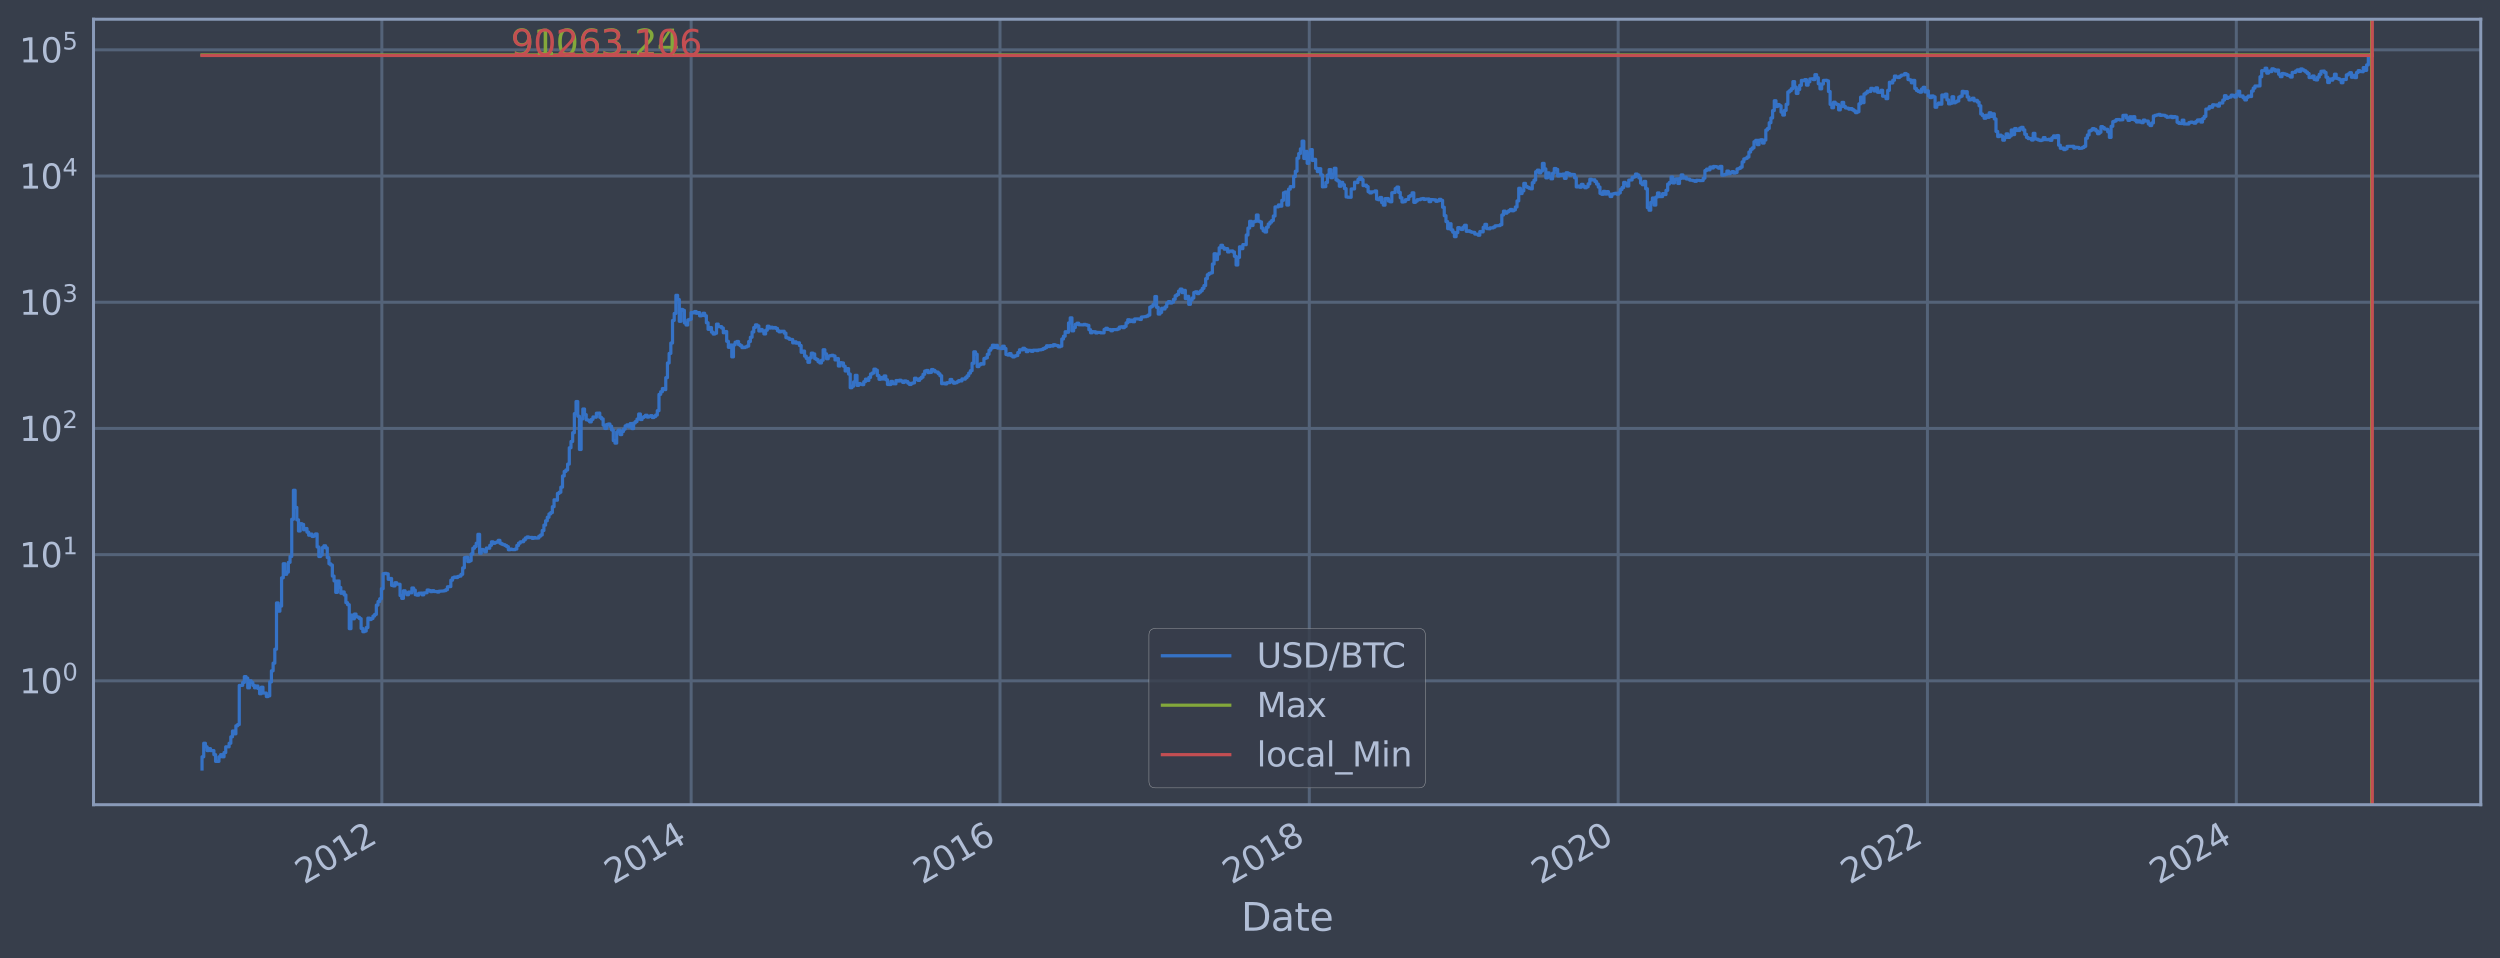 <?xml version="1.0" encoding="utf-8" standalone="no"?>
<!DOCTYPE svg PUBLIC "-//W3C//DTD SVG 1.1//EN"
  "http://www.w3.org/Graphics/SVG/1.1/DTD/svg11.dtd">
<svg xmlns:xlink="http://www.w3.org/1999/xlink" width="934.976pt" height="358.291pt" viewBox="0 0 934.976 358.291" xmlns="http://www.w3.org/2000/svg" version="1.1">
 <defs>
  <style type="text/css">*{stroke-linejoin: round; stroke-linecap: butt}</style>
 </defs>
 <g id="figure_1">
  <g id="patch_1">
   <path d="M 0 358.291 
L 934.976 358.291 
L 934.976 0 
L 0 0 
z
" style="fill: #373e4b"/>
  </g>
  <g id="axes_1">
   <g id="patch_2">
    <path d="M 34.976 300.96 
L 927.776 300.96 
L 927.776 7.2 
L 34.976 7.2 
z
" style="fill: #373e4b"/>
   </g>
   <g id="matplotlib.axis_1">
    <g id="xtick_1">
     <g id="line2d_1">
      <path d="M 142.809 300.96 
L 142.809 7.2 
" clip-path="url(#p5298b0c71e)" style="fill: none; stroke: #546379; stroke-width: 1.12; stroke-linecap: square"/>
     </g>
     <g id="line2d_2"/>
     <g id="text_1">
      <!-- 2012 -->
      <g style="fill: #b1bed6" transform="translate(113.728 330.885) rotate(-30) scale(0.126 -0.126)">
       <defs>
        <path id="DejaVuSans-32" d="M 1228 531 
L 3431 531 
L 3431 0 
L 469 0 
L 469 531 
Q 828 903 1448 1529 
Q 2069 2156 2228 2338 
Q 2531 2678 2651 2914 
Q 2772 3150 2772 3378 
Q 2772 3750 2511 3984 
Q 2250 4219 1831 4219 
Q 1534 4219 1204 4116 
Q 875 4013 500 3803 
L 500 4441 
Q 881 4594 1212 4672 
Q 1544 4750 1819 4750 
Q 2544 4750 2975 4387 
Q 3406 4025 3406 3419 
Q 3406 3131 3298 2873 
Q 3191 2616 2906 2266 
Q 2828 2175 2409 1742 
Q 1991 1309 1228 531 
z
" transform="scale(0.016)"/>
        <path id="DejaVuSans-30" d="M 2034 4250 
Q 1547 4250 1301 3770 
Q 1056 3291 1056 2328 
Q 1056 1369 1301 889 
Q 1547 409 2034 409 
Q 2525 409 2770 889 
Q 3016 1369 3016 2328 
Q 3016 3291 2770 3770 
Q 2525 4250 2034 4250 
z
M 2034 4750 
Q 2819 4750 3233 4129 
Q 3647 3509 3647 2328 
Q 3647 1150 3233 529 
Q 2819 -91 2034 -91 
Q 1250 -91 836 529 
Q 422 1150 422 2328 
Q 422 3509 836 4129 
Q 1250 4750 2034 4750 
z
" transform="scale(0.016)"/>
        <path id="DejaVuSans-31" d="M 794 531 
L 1825 531 
L 1825 4091 
L 703 3866 
L 703 4441 
L 1819 4666 
L 2450 4666 
L 2450 531 
L 3481 531 
L 3481 0 
L 794 0 
L 794 531 
z
" transform="scale(0.016)"/>
       </defs>
       <use xlink:href="#DejaVuSans-32"/>
       <use xlink:href="#DejaVuSans-30" x="63.623"/>
       <use xlink:href="#DejaVuSans-31" x="127.246"/>
       <use xlink:href="#DejaVuSans-32" x="190.869"/>
      </g>
     </g>
    </g>
    <g id="xtick_2">
     <g id="line2d_3">
      <path d="M 258.48 300.96 
L 258.48 7.2 
" clip-path="url(#p5298b0c71e)" style="fill: none; stroke: #546379; stroke-width: 1.12; stroke-linecap: square"/>
     </g>
     <g id="line2d_4"/>
     <g id="text_2">
      <!-- 2014 -->
      <g style="fill: #b1bed6" transform="translate(229.399 330.885) rotate(-30) scale(0.126 -0.126)">
       <defs>
        <path id="DejaVuSans-34" d="M 2419 4116 
L 825 1625 
L 2419 1625 
L 2419 4116 
z
M 2253 4666 
L 3047 4666 
L 3047 1625 
L 3713 1625 
L 3713 1100 
L 3047 1100 
L 3047 0 
L 2419 0 
L 2419 1100 
L 313 1100 
L 313 1709 
L 2253 4666 
z
" transform="scale(0.016)"/>
       </defs>
       <use xlink:href="#DejaVuSans-32"/>
       <use xlink:href="#DejaVuSans-30" x="63.623"/>
       <use xlink:href="#DejaVuSans-31" x="127.246"/>
       <use xlink:href="#DejaVuSans-34" x="190.869"/>
      </g>
     </g>
    </g>
    <g id="xtick_3">
     <g id="line2d_5">
      <path d="M 373.993 300.96 
L 373.993 7.2 
" clip-path="url(#p5298b0c71e)" style="fill: none; stroke: #546379; stroke-width: 1.12; stroke-linecap: square"/>
     </g>
     <g id="line2d_6"/>
     <g id="text_3">
      <!-- 2016 -->
      <g style="fill: #b1bed6" transform="translate(344.912 330.885) rotate(-30) scale(0.126 -0.126)">
       <defs>
        <path id="DejaVuSans-36" d="M 2113 2584 
Q 1688 2584 1439 2293 
Q 1191 2003 1191 1497 
Q 1191 994 1439 701 
Q 1688 409 2113 409 
Q 2538 409 2786 701 
Q 3034 994 3034 1497 
Q 3034 2003 2786 2293 
Q 2538 2584 2113 2584 
z
M 3366 4563 
L 3366 3988 
Q 3128 4100 2886 4159 
Q 2644 4219 2406 4219 
Q 1781 4219 1451 3797 
Q 1122 3375 1075 2522 
Q 1259 2794 1537 2939 
Q 1816 3084 2150 3084 
Q 2853 3084 3261 2657 
Q 3669 2231 3669 1497 
Q 3669 778 3244 343 
Q 2819 -91 2113 -91 
Q 1303 -91 875 529 
Q 447 1150 447 2328 
Q 447 3434 972 4092 
Q 1497 4750 2381 4750 
Q 2619 4750 2861 4703 
Q 3103 4656 3366 4563 
z
" transform="scale(0.016)"/>
       </defs>
       <use xlink:href="#DejaVuSans-32"/>
       <use xlink:href="#DejaVuSans-30" x="63.623"/>
       <use xlink:href="#DejaVuSans-31" x="127.246"/>
       <use xlink:href="#DejaVuSans-36" x="190.869"/>
      </g>
     </g>
    </g>
    <g id="xtick_4">
     <g id="line2d_7">
      <path d="M 489.664 300.96 
L 489.664 7.2 
" clip-path="url(#p5298b0c71e)" style="fill: none; stroke: #546379; stroke-width: 1.12; stroke-linecap: square"/>
     </g>
     <g id="line2d_8"/>
     <g id="text_4">
      <!-- 2018 -->
      <g style="fill: #b1bed6" transform="translate(460.583 330.885) rotate(-30) scale(0.126 -0.126)">
       <defs>
        <path id="DejaVuSans-38" d="M 2034 2216 
Q 1584 2216 1326 1975 
Q 1069 1734 1069 1313 
Q 1069 891 1326 650 
Q 1584 409 2034 409 
Q 2484 409 2743 651 
Q 3003 894 3003 1313 
Q 3003 1734 2745 1975 
Q 2488 2216 2034 2216 
z
M 1403 2484 
Q 997 2584 770 2862 
Q 544 3141 544 3541 
Q 544 4100 942 4425 
Q 1341 4750 2034 4750 
Q 2731 4750 3128 4425 
Q 3525 4100 3525 3541 
Q 3525 3141 3298 2862 
Q 3072 2584 2669 2484 
Q 3125 2378 3379 2068 
Q 3634 1759 3634 1313 
Q 3634 634 3220 271 
Q 2806 -91 2034 -91 
Q 1263 -91 848 271 
Q 434 634 434 1313 
Q 434 1759 690 2068 
Q 947 2378 1403 2484 
z
M 1172 3481 
Q 1172 3119 1398 2916 
Q 1625 2713 2034 2713 
Q 2441 2713 2670 2916 
Q 2900 3119 2900 3481 
Q 2900 3844 2670 4047 
Q 2441 4250 2034 4250 
Q 1625 4250 1398 4047 
Q 1172 3844 1172 3481 
z
" transform="scale(0.016)"/>
       </defs>
       <use xlink:href="#DejaVuSans-32"/>
       <use xlink:href="#DejaVuSans-30" x="63.623"/>
       <use xlink:href="#DejaVuSans-31" x="127.246"/>
       <use xlink:href="#DejaVuSans-38" x="190.869"/>
      </g>
     </g>
    </g>
    <g id="xtick_5">
     <g id="line2d_9">
      <path d="M 605.177 300.96 
L 605.177 7.2 
" clip-path="url(#p5298b0c71e)" style="fill: none; stroke: #546379; stroke-width: 1.12; stroke-linecap: square"/>
     </g>
     <g id="line2d_10"/>
     <g id="text_5">
      <!-- 2020 -->
      <g style="fill: #b1bed6" transform="translate(576.096 330.885) rotate(-30) scale(0.126 -0.126)">
       <use xlink:href="#DejaVuSans-32"/>
       <use xlink:href="#DejaVuSans-30" x="63.623"/>
       <use xlink:href="#DejaVuSans-32" x="127.246"/>
       <use xlink:href="#DejaVuSans-30" x="190.869"/>
      </g>
     </g>
    </g>
    <g id="xtick_6">
     <g id="line2d_11">
      <path d="M 720.848 300.96 
L 720.848 7.2 
" clip-path="url(#p5298b0c71e)" style="fill: none; stroke: #546379; stroke-width: 1.12; stroke-linecap: square"/>
     </g>
     <g id="line2d_12"/>
     <g id="text_6">
      <!-- 2022 -->
      <g style="fill: #b1bed6" transform="translate(691.767 330.885) rotate(-30) scale(0.126 -0.126)">
       <use xlink:href="#DejaVuSans-32"/>
       <use xlink:href="#DejaVuSans-30" x="63.623"/>
       <use xlink:href="#DejaVuSans-32" x="127.246"/>
       <use xlink:href="#DejaVuSans-32" x="190.869"/>
      </g>
     </g>
    </g>
    <g id="xtick_7">
     <g id="line2d_13">
      <path d="M 836.361 300.96 
L 836.361 7.2 
" clip-path="url(#p5298b0c71e)" style="fill: none; stroke: #546379; stroke-width: 1.12; stroke-linecap: square"/>
     </g>
     <g id="line2d_14"/>
     <g id="text_7">
      <!-- 2024 -->
      <g style="fill: #b1bed6" transform="translate(807.28 330.885) rotate(-30) scale(0.126 -0.126)">
       <use xlink:href="#DejaVuSans-32"/>
       <use xlink:href="#DejaVuSans-30" x="63.623"/>
       <use xlink:href="#DejaVuSans-32" x="127.246"/>
       <use xlink:href="#DejaVuSans-34" x="190.869"/>
      </g>
     </g>
    </g>
    <g id="text_8">
     <!-- Date -->
     <g style="fill: #b1bed6" transform="translate(464.167 348.096) scale(0.144 -0.144)">
      <defs>
       <path id="DejaVuSans-44" d="M 1259 4147 
L 1259 519 
L 2022 519 
Q 2988 519 3436 956 
Q 3884 1394 3884 2338 
Q 3884 3275 3436 3711 
Q 2988 4147 2022 4147 
L 1259 4147 
z
M 628 4666 
L 1925 4666 
Q 3281 4666 3915 4102 
Q 4550 3538 4550 2338 
Q 4550 1131 3912 565 
Q 3275 0 1925 0 
L 628 0 
L 628 4666 
z
" transform="scale(0.016)"/>
       <path id="DejaVuSans-61" d="M 2194 1759 
Q 1497 1759 1228 1600 
Q 959 1441 959 1056 
Q 959 750 1161 570 
Q 1363 391 1709 391 
Q 2188 391 2477 730 
Q 2766 1069 2766 1631 
L 2766 1759 
L 2194 1759 
z
M 3341 1997 
L 3341 0 
L 2766 0 
L 2766 531 
Q 2569 213 2275 61 
Q 1981 -91 1556 -91 
Q 1019 -91 701 211 
Q 384 513 384 1019 
Q 384 1609 779 1909 
Q 1175 2209 1959 2209 
L 2766 2209 
L 2766 2266 
Q 2766 2663 2505 2880 
Q 2244 3097 1772 3097 
Q 1472 3097 1187 3025 
Q 903 2953 641 2809 
L 641 3341 
Q 956 3463 1253 3523 
Q 1550 3584 1831 3584 
Q 2591 3584 2966 3190 
Q 3341 2797 3341 1997 
z
" transform="scale(0.016)"/>
       <path id="DejaVuSans-74" d="M 1172 4494 
L 1172 3500 
L 2356 3500 
L 2356 3053 
L 1172 3053 
L 1172 1153 
Q 1172 725 1289 603 
Q 1406 481 1766 481 
L 2356 481 
L 2356 0 
L 1766 0 
Q 1100 0 847 248 
Q 594 497 594 1153 
L 594 3053 
L 172 3053 
L 172 3500 
L 594 3500 
L 594 4494 
L 1172 4494 
z
" transform="scale(0.016)"/>
       <path id="DejaVuSans-65" d="M 3597 1894 
L 3597 1613 
L 953 1613 
Q 991 1019 1311 708 
Q 1631 397 2203 397 
Q 2534 397 2845 478 
Q 3156 559 3463 722 
L 3463 178 
Q 3153 47 2828 -22 
Q 2503 -91 2169 -91 
Q 1331 -91 842 396 
Q 353 884 353 1716 
Q 353 2575 817 3079 
Q 1281 3584 2069 3584 
Q 2775 3584 3186 3129 
Q 3597 2675 3597 1894 
z
M 3022 2063 
Q 3016 2534 2758 2815 
Q 2500 3097 2075 3097 
Q 1594 3097 1305 2825 
Q 1016 2553 972 2059 
L 3022 2063 
z
" transform="scale(0.016)"/>
      </defs>
      <use xlink:href="#DejaVuSans-44"/>
      <use xlink:href="#DejaVuSans-61" x="77.002"/>
      <use xlink:href="#DejaVuSans-74" x="138.281"/>
      <use xlink:href="#DejaVuSans-65" x="177.49"/>
     </g>
    </g>
   </g>
   <g id="matplotlib.axis_2">
    <g id="ytick_1">
     <g id="line2d_15">
      <path d="M 34.976 254.618 
L 927.776 254.618 
" clip-path="url(#p5298b0c71e)" style="fill: none; stroke: #546379; stroke-width: 1.12; stroke-linecap: square"/>
     </g>
     <g id="line2d_16"/>
     <g id="text_9">
      <!-- $\mathdefault{10^{0}}$ -->
      <g style="fill: #b1bed6" transform="translate(7.2 259.405) scale(0.126 -0.126)">
       <use xlink:href="#DejaVuSans-31" transform="translate(0 0.766)"/>
       <use xlink:href="#DejaVuSans-30" transform="translate(63.623 0.766)"/>
       <use xlink:href="#DejaVuSans-30" transform="translate(128.203 39.047) scale(0.7)"/>
      </g>
     </g>
    </g>
    <g id="ytick_2">
     <g id="line2d_17">
      <path d="M 34.976 207.421 
L 927.776 207.421 
" clip-path="url(#p5298b0c71e)" style="fill: none; stroke: #546379; stroke-width: 1.12; stroke-linecap: square"/>
     </g>
     <g id="line2d_18"/>
     <g id="text_10">
      <!-- $\mathdefault{10^{1}}$ -->
      <g style="fill: #b1bed6" transform="translate(7.2 212.208) scale(0.126 -0.126)">
       <use xlink:href="#DejaVuSans-31" transform="translate(0 0.684)"/>
       <use xlink:href="#DejaVuSans-30" transform="translate(63.623 0.684)"/>
       <use xlink:href="#DejaVuSans-31" transform="translate(128.203 38.966) scale(0.7)"/>
      </g>
     </g>
    </g>
    <g id="ytick_3">
     <g id="line2d_19">
      <path d="M 34.976 160.224 
L 927.776 160.224 
" clip-path="url(#p5298b0c71e)" style="fill: none; stroke: #546379; stroke-width: 1.12; stroke-linecap: square"/>
     </g>
     <g id="line2d_20"/>
     <g id="text_11">
      <!-- $\mathdefault{10^{2}}$ -->
      <g style="fill: #b1bed6" transform="translate(7.2 165.011) scale(0.126 -0.126)">
       <use xlink:href="#DejaVuSans-31" transform="translate(0 0.766)"/>
       <use xlink:href="#DejaVuSans-30" transform="translate(63.623 0.766)"/>
       <use xlink:href="#DejaVuSans-32" transform="translate(128.203 39.047) scale(0.7)"/>
      </g>
     </g>
    </g>
    <g id="ytick_4">
     <g id="line2d_21">
      <path d="M 34.976 113.028 
L 927.776 113.028 
" clip-path="url(#p5298b0c71e)" style="fill: none; stroke: #546379; stroke-width: 1.12; stroke-linecap: square"/>
     </g>
     <g id="line2d_22"/>
     <g id="text_12">
      <!-- $\mathdefault{10^{3}}$ -->
      <g style="fill: #b1bed6" transform="translate(7.2 117.815) scale(0.126 -0.126)">
       <defs>
        <path id="DejaVuSans-33" d="M 2597 2516 
Q 3050 2419 3304 2112 
Q 3559 1806 3559 1356 
Q 3559 666 3084 287 
Q 2609 -91 1734 -91 
Q 1441 -91 1130 -33 
Q 819 25 488 141 
L 488 750 
Q 750 597 1062 519 
Q 1375 441 1716 441 
Q 2309 441 2620 675 
Q 2931 909 2931 1356 
Q 2931 1769 2642 2001 
Q 2353 2234 1838 2234 
L 1294 2234 
L 1294 2753 
L 1863 2753 
Q 2328 2753 2575 2939 
Q 2822 3125 2822 3475 
Q 2822 3834 2567 4026 
Q 2313 4219 1838 4219 
Q 1578 4219 1281 4162 
Q 984 4106 628 3988 
L 628 4550 
Q 988 4650 1302 4700 
Q 1616 4750 1894 4750 
Q 2613 4750 3031 4423 
Q 3450 4097 3450 3541 
Q 3450 3153 3228 2886 
Q 3006 2619 2597 2516 
z
" transform="scale(0.016)"/>
       </defs>
       <use xlink:href="#DejaVuSans-31" transform="translate(0 0.766)"/>
       <use xlink:href="#DejaVuSans-30" transform="translate(63.623 0.766)"/>
       <use xlink:href="#DejaVuSans-33" transform="translate(128.203 39.047) scale(0.7)"/>
      </g>
     </g>
    </g>
    <g id="ytick_5">
     <g id="line2d_23">
      <path d="M 34.976 65.831 
L 927.776 65.831 
" clip-path="url(#p5298b0c71e)" style="fill: none; stroke: #546379; stroke-width: 1.12; stroke-linecap: square"/>
     </g>
     <g id="line2d_24"/>
     <g id="text_13">
      <!-- $\mathdefault{10^{4}}$ -->
      <g style="fill: #b1bed6" transform="translate(7.2 70.618) scale(0.126 -0.126)">
       <use xlink:href="#DejaVuSans-31" transform="translate(0 0.684)"/>
       <use xlink:href="#DejaVuSans-30" transform="translate(63.623 0.684)"/>
       <use xlink:href="#DejaVuSans-34" transform="translate(128.203 38.966) scale(0.7)"/>
      </g>
     </g>
    </g>
    <g id="ytick_6">
     <g id="line2d_25">
      <path d="M 34.976 18.634 
L 927.776 18.634 
" clip-path="url(#p5298b0c71e)" style="fill: none; stroke: #546379; stroke-width: 1.12; stroke-linecap: square"/>
     </g>
     <g id="line2d_26"/>
     <g id="text_14">
      <!-- $\mathdefault{10^{5}}$ -->
      <g style="fill: #b1bed6" transform="translate(7.2 23.421) scale(0.126 -0.126)">
       <defs>
        <path id="DejaVuSans-35" d="M 691 4666 
L 3169 4666 
L 3169 4134 
L 1269 4134 
L 1269 2991 
Q 1406 3038 1543 3061 
Q 1681 3084 1819 3084 
Q 2600 3084 3056 2656 
Q 3513 2228 3513 1497 
Q 3513 744 3044 326 
Q 2575 -91 1722 -91 
Q 1428 -91 1123 -41 
Q 819 9 494 109 
L 494 744 
Q 775 591 1075 516 
Q 1375 441 1709 441 
Q 2250 441 2565 725 
Q 2881 1009 2881 1497 
Q 2881 1984 2565 2268 
Q 2250 2553 1709 2553 
Q 1456 2553 1204 2497 
Q 953 2441 691 2322 
L 691 4666 
z
" transform="scale(0.016)"/>
       </defs>
       <use xlink:href="#DejaVuSans-31" transform="translate(0 0.684)"/>
       <use xlink:href="#DejaVuSans-30" transform="translate(63.623 0.684)"/>
       <use xlink:href="#DejaVuSans-35" transform="translate(128.203 38.966) scale(0.7)"/>
      </g>
     </g>
    </g>
    <g id="ytick_7">
     <g id="line2d_27"/>
    </g>
    <g id="ytick_8">
     <g id="line2d_28"/>
    </g>
    <g id="ytick_9">
     <g id="line2d_29"/>
    </g>
    <g id="ytick_10">
     <g id="line2d_30"/>
    </g>
    <g id="ytick_11">
     <g id="line2d_31"/>
    </g>
    <g id="ytick_12">
     <g id="line2d_32"/>
    </g>
    <g id="ytick_13">
     <g id="line2d_33"/>
    </g>
    <g id="ytick_14">
     <g id="line2d_34"/>
    </g>
    <g id="ytick_15">
     <g id="line2d_35"/>
    </g>
    <g id="ytick_16">
     <g id="line2d_36"/>
    </g>
    <g id="ytick_17">
     <g id="line2d_37"/>
    </g>
    <g id="ytick_18">
     <g id="line2d_38"/>
    </g>
    <g id="ytick_19">
     <g id="line2d_39"/>
    </g>
    <g id="ytick_20">
     <g id="line2d_40"/>
    </g>
    <g id="ytick_21">
     <g id="line2d_41"/>
    </g>
    <g id="ytick_22">
     <g id="line2d_42"/>
    </g>
    <g id="ytick_23">
     <g id="line2d_43"/>
    </g>
    <g id="ytick_24">
     <g id="line2d_44"/>
    </g>
    <g id="ytick_25">
     <g id="line2d_45"/>
    </g>
    <g id="ytick_26">
     <g id="line2d_46"/>
    </g>
    <g id="ytick_27">
     <g id="line2d_47"/>
    </g>
    <g id="ytick_28">
     <g id="line2d_48"/>
    </g>
    <g id="ytick_29">
     <g id="line2d_49"/>
    </g>
    <g id="ytick_30">
     <g id="line2d_50"/>
    </g>
    <g id="ytick_31">
     <g id="line2d_51"/>
    </g>
    <g id="ytick_32">
     <g id="line2d_52"/>
    </g>
    <g id="ytick_33">
     <g id="line2d_53"/>
    </g>
    <g id="ytick_34">
     <g id="line2d_54"/>
    </g>
    <g id="ytick_35">
     <g id="line2d_55"/>
    </g>
    <g id="ytick_36">
     <g id="line2d_56"/>
    </g>
    <g id="ytick_37">
     <g id="line2d_57"/>
    </g>
    <g id="ytick_38">
     <g id="line2d_58"/>
    </g>
    <g id="ytick_39">
     <g id="line2d_59"/>
    </g>
    <g id="ytick_40">
     <g id="line2d_60"/>
    </g>
    <g id="ytick_41">
     <g id="line2d_61"/>
    </g>
    <g id="ytick_42">
     <g id="line2d_62"/>
    </g>
    <g id="ytick_43">
     <g id="line2d_63"/>
    </g>
    <g id="ytick_44">
     <g id="line2d_64"/>
    </g>
    <g id="ytick_45">
     <g id="line2d_65"/>
    </g>
    <g id="ytick_46">
     <g id="line2d_66"/>
    </g>
    <g id="ytick_47">
     <g id="line2d_67"/>
    </g>
    <g id="ytick_48">
     <g id="line2d_68"/>
    </g>
    <g id="ytick_49">
     <g id="line2d_69"/>
    </g>
    <g id="ytick_50">
     <g id="line2d_70"/>
    </g>
    <g id="ytick_51">
     <g id="line2d_71"/>
    </g>
    <g id="ytick_52">
     <g id="line2d_72"/>
    </g>
    <g id="ytick_53">
     <g id="line2d_73"/>
    </g>
    <g id="ytick_54">
     <g id="line2d_74"/>
    </g>
   </g>
   <g id="line2d_75">
    <path d="M 75.558 287.607 
L 75.558 283.033 
L 76.191 283.033 
L 76.191 277.973 
L 76.824 277.973 
L 76.824 279.296 
L 77.457 279.296 
L 77.457 280.71 
L 78.09 280.71 
L 78.09 279.991 
L 78.723 279.991 
L 78.723 280.71 
L 79.988 280.71 
L 79.988 282.23 
L 80.621 282.23 
L 80.621 284.743 
L 81.887 284.743 
L 81.887 283.033 
L 82.52 283.033 
L 82.52 282.23 
L 83.153 282.23 
L 83.153 283.033 
L 83.786 283.033 
L 83.786 281.456 
L 84.419 281.456 
L 84.419 279.296 
L 85.685 279.296 
L 85.685 277.973 
L 86.318 277.973 
L 86.318 275.559 
L 86.951 275.559 
L 86.951 273.4 
L 87.584 273.4 
L 87.584 274.451 
L 88.217 274.451 
L 88.217 271.446 
L 88.85 271.446 
L 88.85 270.985 
L 89.483 270.985 
L 89.483 256.327 
L 90.749 256.327 
L 90.749 255.242 
L 91.382 255.242 
L 91.382 253.041 
L 92.014 253.041 
L 92.014 253.618 
L 92.647 253.618 
L 92.647 257.238 
L 93.28 257.238 
L 93.28 254.618 
L 93.913 254.618 
L 93.913 255.242 
L 94.546 255.242 
L 94.546 256.327 
L 95.179 256.327 
L 95.179 257.238 
L 95.812 257.238 
L 95.812 256.551 
L 96.445 256.551 
L 96.445 257.473 
L 97.078 257.473 
L 97.078 259.45 
L 97.711 259.45 
L 97.711 257.007 
L 98.344 257.007 
L 98.344 259.192 
L 99.61 259.192 
L 99.61 260.515 
L 100.243 260.515 
L 100.243 260.243 
L 100.876 260.243 
L 100.876 255.032 
L 101.509 255.032 
L 101.509 250.881 
L 102.142 250.881 
L 102.142 248.016 
L 102.775 248.016 
L 102.775 242.799 
L 103.408 242.799 
L 103.408 225.498 
L 104.04 225.498 
L 104.04 228.591 
L 104.673 228.591 
L 104.673 226.669 
L 105.306 226.669 
L 105.306 216.094 
L 105.939 216.094 
L 105.939 210.825 
L 106.572 210.825 
L 106.572 214.791 
L 107.205 214.791 
L 107.205 213.956 
L 107.838 213.956 
L 107.838 210.323 
L 108.471 210.323 
L 108.471 208.109 
L 109.104 208.109 
L 109.104 194.211 
L 109.737 194.211 
L 109.737 183.363 
L 110.37 183.363 
L 110.37 189.769 
L 111.003 189.769 
L 111.003 194.406 
L 111.636 194.406 
L 111.636 198.584 
L 112.269 198.584 
L 112.269 195.857 
L 112.902 195.857 
L 112.902 196.127 
L 113.535 196.127 
L 113.535 198.123 
L 114.168 198.123 
L 114.168 197.66 
L 114.801 197.66 
L 114.801 199.015 
L 115.434 199.015 
L 115.434 200.162 
L 116.066 200.162 
L 116.066 199.749 
L 116.699 199.749 
L 116.699 200.627 
L 117.332 200.627 
L 117.332 200.379 
L 117.965 200.379 
L 117.965 199.692 
L 118.598 199.692 
L 118.598 204.556 
L 119.231 204.556 
L 119.231 208.13 
L 119.864 208.13 
L 119.864 207.565 
L 120.497 207.565 
L 120.497 204.808 
L 121.13 204.808 
L 121.13 204.116 
L 121.763 204.116 
L 121.763 204.916 
L 122.396 204.916 
L 122.396 208.516 
L 123.029 208.516 
L 123.029 210.849 
L 123.662 210.849 
L 123.662 211.315 
L 124.295 211.315 
L 124.295 215.447 
L 124.928 215.447 
L 124.928 217.253 
L 125.561 217.253 
L 125.561 221.547 
L 126.194 221.547 
L 126.194 217.286 
L 126.827 217.286 
L 126.827 219.713 
L 127.46 219.713 
L 127.46 221.876 
L 128.093 221.876 
L 128.093 221.384 
L 128.725 221.384 
L 128.725 222.508 
L 129.358 222.508 
L 129.358 225.399 
L 129.991 225.399 
L 129.991 226.152 
L 130.624 226.152 
L 130.624 235.112 
L 131.257 235.112 
L 131.257 230.022 
L 131.89 230.022 
L 131.89 231.427 
L 132.523 231.427 
L 132.523 229.655 
L 133.156 229.655 
L 133.156 230.649 
L 133.789 230.649 
L 133.789 230.841 
L 134.422 230.841 
L 134.422 231.361 
L 135.055 231.361 
L 135.055 235.033 
L 135.688 235.033 
L 135.688 236.251 
L 136.321 236.251 
L 136.321 236.001 
L 136.954 236.001 
L 136.954 234.72 
L 137.587 234.72 
L 137.587 231.165 
L 138.22 231.165 
L 138.22 231.694 
L 138.853 231.694 
L 138.853 231.296 
L 139.486 231.296 
L 139.486 230.396 
L 140.119 230.396 
L 140.119 229.777 
L 140.751 229.777 
L 140.751 226.306 
L 141.384 226.306 
L 141.384 224.96 
L 142.017 224.96 
L 142.017 223.926 
L 142.65 223.926 
L 142.65 220.166 
L 143.283 220.166 
L 143.283 214.557 
L 143.916 214.557 
L 143.916 214.441 
L 144.549 214.441 
L 144.549 214.615 
L 145.182 214.615 
L 145.182 216.665 
L 145.815 216.665 
L 145.815 216.346 
L 146.448 216.346 
L 146.448 218.943 
L 147.081 218.943 
L 147.081 219.124 
L 147.714 219.124 
L 147.714 217.926 
L 148.347 217.926 
L 148.347 218.446 
L 149.613 218.516 
L 149.613 222.723 
L 150.246 222.723 
L 150.246 223.789 
L 150.879 223.789 
L 150.879 220.944 
L 151.512 220.944 
L 151.512 221.711 
L 152.145 221.711 
L 152.145 222.423 
L 152.777 222.423 
L 152.777 221.425 
L 153.41 221.425 
L 153.41 221.711 
L 154.043 221.711 
L 154.043 219.9 
L 154.676 219.9 
L 154.676 220.707 
L 155.309 220.707 
L 155.309 222.423 
L 155.942 222.423 
L 155.942 222.594 
L 156.575 222.594 
L 156.575 221.876 
L 157.841 221.794 
L 157.841 222.466 
L 158.474 222.466 
L 158.474 221.752 
L 159.74 221.67 
L 159.74 220.668 
L 160.373 220.668 
L 160.373 220.864 
L 161.006 220.864 
L 161.006 221.263 
L 161.639 221.263 
L 161.639 220.904 
L 162.272 220.904 
L 162.272 221.223 
L 163.538 221.223 
L 163.538 221.425 
L 164.171 221.425 
L 164.171 221.103 
L 166.069 221.023 
L 166.069 220.904 
L 166.702 220.904 
L 166.702 220.551 
L 167.335 220.551 
L 167.335 219.453 
L 168.601 219.379 
L 168.601 216.99 
L 169.234 216.99 
L 169.234 216.063 
L 169.867 216.063 
L 169.867 215.814 
L 170.5 215.814 
L 170.5 216 
L 171.133 216 
L 171.133 215.599 
L 171.766 215.599 
L 171.766 215.447 
L 172.399 215.447 
L 172.399 214.791 
L 173.032 214.791 
L 173.032 212.383 
L 173.665 212.383 
L 173.665 208.537 
L 174.298 208.537 
L 174.298 208.408 
L 174.931 208.408 
L 174.931 210.041 
L 175.564 210.041 
L 175.564 209.695 
L 176.197 209.695 
L 176.197 207.177 
L 176.829 207.177 
L 176.829 205.043 
L 177.462 205.043 
L 177.462 204.379 
L 178.095 204.379 
L 178.095 203.178 
L 178.728 203.178 
L 178.728 199.833 
L 179.361 199.833 
L 179.361 206.895 
L 179.994 206.895 
L 179.994 205.486 
L 180.627 205.486 
L 180.627 205.636 
L 181.26 205.636 
L 181.26 206.382 
L 181.893 206.382 
L 181.893 204.971 
L 183.159 205.025 
L 183.159 203.959 
L 183.792 203.959 
L 183.792 202.635 
L 184.425 202.635 
L 184.425 203.211 
L 185.058 203.211 
L 185.058 202.913 
L 185.691 202.913 
L 185.691 202.717 
L 186.324 202.717 
L 186.324 202.091 
L 186.957 202.091 
L 186.957 203.178 
L 187.59 203.178 
L 187.59 203.514 
L 188.223 203.514 
L 188.223 203.718 
L 188.856 203.718 
L 188.856 204.029 
L 189.488 204.029 
L 189.488 204.45 
L 190.121 204.45 
L 190.121 205.598 
L 190.754 205.598 
L 190.754 205.356 
L 191.387 205.356 
L 191.387 205.524 
L 192.653 205.561 
L 192.653 205.338 
L 193.286 205.338 
L 193.286 203.994 
L 193.919 203.994 
L 193.919 203.145 
L 194.552 203.145 
L 194.552 202.652 
L 195.818 202.587 
L 195.818 201.902 
L 196.451 201.902 
L 196.451 201.194 
L 197.084 201.194 
L 197.084 200.819 
L 197.717 200.819 
L 197.717 201.073 
L 198.983 200.968 
L 198.983 201.346 
L 199.616 201.346 
L 199.616 201.043 
L 200.249 201.043 
L 200.249 201.24 
L 201.514 201.209 
L 201.514 200.539 
L 202.147 200.539 
L 202.147 200.076 
L 202.78 200.076 
L 202.78 198.399 
L 203.413 198.399 
L 203.413 196.389 
L 204.046 196.389 
L 204.046 194.767 
L 204.679 194.767 
L 204.679 193.44 
L 205.312 193.44 
L 205.312 192.214 
L 205.945 192.214 
L 205.945 191.703 
L 206.578 191.703 
L 206.578 189.502 
L 207.211 189.502 
L 207.211 186.911 
L 207.844 186.911 
L 207.844 187.077 
L 208.477 187.077 
L 208.477 184.55 
L 209.11 184.55 
L 209.11 184.099 
L 209.743 184.099 
L 209.743 182.187 
L 210.376 182.187 
L 210.376 178.006 
L 211.009 178.006 
L 211.009 176.32 
L 211.642 176.32 
L 211.642 175.761 
L 212.275 175.761 
L 212.275 173.581 
L 212.908 173.581 
L 212.908 167.462 
L 213.54 167.462 
L 213.54 165.111 
L 214.173 165.111 
L 214.173 161.822 
L 214.806 161.822 
L 214.806 154.69 
L 215.439 154.69 
L 215.439 150.172 
L 216.072 150.172 
L 216.072 155.667 
L 216.705 155.667 
L 216.705 168.099 
L 217.338 168.099 
L 217.338 156.673 
L 217.971 156.673 
L 217.971 152.965 
L 218.604 152.965 
L 218.604 155.085 
L 219.237 155.085 
L 219.237 157.006 
L 219.87 157.006 
L 219.87 157.186 
L 220.503 157.186 
L 220.503 157.776 
L 221.136 157.776 
L 221.136 156.834 
L 221.769 156.834 
L 221.769 155.928 
L 223.035 156.031 
L 223.035 154.535 
L 224.301 154.487 
L 224.301 156.078 
L 224.934 156.078 
L 224.934 156.664 
L 225.566 156.664 
L 225.566 159.011 
L 226.199 159.011 
L 226.199 160.228 
L 226.832 160.228 
L 226.832 158.763 
L 227.465 158.763 
L 227.465 158.581 
L 228.098 158.581 
L 228.098 159.42 
L 228.731 159.42 
L 228.731 160.796 
L 229.364 160.796 
L 229.364 164.788 
L 229.997 164.788 
L 229.997 165.718 
L 230.63 165.718 
L 230.63 161.495 
L 231.263 161.495 
L 231.263 160.838 
L 231.896 160.838 
L 231.896 162.523 
L 232.529 162.523 
L 232.529 161.382 
L 233.162 161.382 
L 233.162 160.493 
L 233.795 160.493 
L 233.795 159.299 
L 234.428 159.299 
L 234.428 158.891 
L 235.061 158.891 
L 235.061 159.658 
L 235.694 159.658 
L 235.694 158.392 
L 236.327 158.392 
L 236.327 160.284 
L 236.96 160.284 
L 236.96 158.191 
L 237.593 158.191 
L 237.593 157.669 
L 238.225 157.669 
L 238.225 156.745 
L 238.858 156.745 
L 238.858 154.832 
L 239.491 154.832 
L 239.491 156.9 
L 240.124 156.9 
L 240.124 156.145 
L 240.757 156.145 
L 240.757 155.807 
L 241.39 155.807 
L 241.39 155.306 
L 242.023 155.306 
L 242.023 155.993 
L 242.656 155.993 
L 242.656 155.708 
L 243.289 155.708 
L 243.289 155.447 
L 243.922 155.447 
L 243.922 156.159 
L 244.555 156.159 
L 244.555 155.795 
L 245.188 155.795 
L 245.188 155.23 
L 245.821 155.23 
L 245.821 153.594 
L 246.454 153.594 
L 246.454 147.491 
L 247.087 147.491 
L 247.087 146.501 
L 247.72 146.501 
L 247.72 145.321 
L 248.353 145.321 
L 248.353 145.712 
L 248.986 145.712 
L 248.986 141.232 
L 249.619 141.232 
L 249.619 135.752 
L 250.251 135.752 
L 250.251 132.171 
L 250.884 132.171 
L 250.884 128.287 
L 251.517 128.287 
L 251.517 119.853 
L 252.15 119.853 
L 252.15 117.232 
L 252.783 117.232 
L 252.783 110.451 
L 253.416 110.451 
L 253.416 112.023 
L 254.049 112.023 
L 254.049 120.166 
L 254.682 120.166 
L 254.682 115.721 
L 255.315 115.721 
L 255.315 116.048 
L 255.948 116.048 
L 255.948 120.773 
L 256.581 120.773 
L 256.581 121.545 
L 257.214 121.545 
L 257.214 119.648 
L 257.847 119.648 
L 257.847 119.422 
L 258.48 119.422 
L 258.48 116.878 
L 259.113 116.878 
L 259.113 117.013 
L 259.746 117.013 
L 259.746 116.503 
L 260.379 116.503 
L 260.379 117.167 
L 261.012 117.167 
L 261.012 116.901 
L 261.645 116.901 
L 261.645 118.12 
L 262.277 118.12 
L 262.277 117.974 
L 262.91 117.974 
L 262.91 117.168 
L 263.543 117.168 
L 263.543 118.094 
L 264.176 118.094 
L 264.176 120.712 
L 264.809 120.712 
L 264.809 123.159 
L 265.442 123.159 
L 265.442 122.499 
L 266.075 122.499 
L 266.075 124.211 
L 266.708 124.211 
L 266.708 124.93 
L 267.341 124.93 
L 267.341 124.64 
L 267.974 124.64 
L 267.974 121.215 
L 268.607 121.215 
L 268.607 122.178 
L 269.873 122.143 
L 269.873 122.671 
L 270.506 122.671 
L 270.506 124.446 
L 271.139 124.446 
L 271.139 123.989 
L 271.772 123.989 
L 271.772 127.649 
L 272.405 127.649 
L 272.405 129.896 
L 273.038 129.896 
L 273.038 129.034 
L 273.671 129.034 
L 273.671 133.463 
L 274.303 133.463 
L 274.303 128.96 
L 274.936 128.96 
L 274.936 127.982 
L 275.569 127.982 
L 275.569 127.711 
L 276.202 127.711 
L 276.202 128.878 
L 276.835 128.878 
L 276.835 129.303 
L 277.468 129.303 
L 277.468 130.007 
L 278.734 129.967 
L 278.734 129.742 
L 279.367 129.742 
L 279.367 129.435 
L 280 129.435 
L 280 127.728 
L 280.633 127.728 
L 280.633 126.122 
L 281.266 126.122 
L 281.266 124.158 
L 281.899 124.158 
L 281.899 122.475 
L 282.532 122.475 
L 282.532 121.499 
L 283.165 121.499 
L 283.165 121.895 
L 283.798 121.895 
L 283.798 123.789 
L 284.431 123.789 
L 284.431 123.227 
L 285.064 123.227 
L 285.064 123.809 
L 285.697 123.809 
L 285.697 124.884 
L 286.329 124.884 
L 286.329 123.498 
L 286.962 123.498 
L 286.962 122.005 
L 287.595 122.005 
L 287.595 122.683 
L 288.228 122.683 
L 288.228 122.368 
L 288.861 122.368 
L 288.861 122.692 
L 289.494 122.692 
L 289.494 122.498 
L 290.127 122.498 
L 290.127 122.812 
L 290.76 122.812 
L 290.76 123.715 
L 291.393 123.715 
L 291.393 124.121 
L 292.026 124.121 
L 292.026 123.895 
L 293.292 123.878 
L 293.292 124.585 
L 293.925 124.585 
L 293.925 126.279 
L 294.558 126.279 
L 294.558 126.478 
L 295.191 126.478 
L 295.191 126.909 
L 296.457 126.966 
L 296.457 128.228 
L 297.09 128.228 
L 297.09 127.821 
L 297.723 127.821 
L 297.723 128.358 
L 298.356 128.358 
L 298.356 128.204 
L 298.988 128.204 
L 298.988 129.218 
L 299.621 129.218 
L 299.621 131.75 
L 300.254 131.75 
L 300.254 131.293 
L 300.887 131.293 
L 300.887 133.194 
L 301.52 133.194 
L 301.52 134.031 
L 302.153 134.031 
L 302.153 135.502 
L 302.786 135.502 
L 302.786 133.858 
L 303.419 133.858 
L 303.419 132.075 
L 304.052 132.075 
L 304.052 132.357 
L 304.685 132.357 
L 304.685 134.129 
L 305.318 134.129 
L 305.318 134.493 
L 305.951 134.493 
L 305.951 135.274 
L 306.584 135.274 
L 306.584 135.738 
L 307.217 135.738 
L 307.217 134.726 
L 307.85 134.726 
L 307.85 130.8 
L 308.483 130.8 
L 308.483 132.335 
L 309.116 132.335 
L 309.116 134.171 
L 309.749 134.171 
L 309.749 133.155 
L 310.382 133.155 
L 310.382 133.024 
L 311.014 133.024 
L 311.014 132.881 
L 311.647 132.881 
L 311.647 133.129 
L 312.28 133.129 
L 312.28 134.617 
L 312.913 134.617 
L 312.913 134.094 
L 313.546 134.094 
L 313.546 136.885 
L 314.179 136.885 
L 314.179 135.63 
L 314.812 135.63 
L 314.812 135.756 
L 315.445 135.756 
L 315.445 136.968 
L 316.078 136.968 
L 316.078 138.751 
L 316.711 138.751 
L 316.711 137.844 
L 317.344 137.844 
L 317.344 139.89 
L 317.977 139.89 
L 317.977 144.996 
L 318.61 144.996 
L 318.61 144.438 
L 319.243 144.438 
L 319.243 142.824 
L 319.876 142.824 
L 319.876 140.363 
L 320.509 140.363 
L 320.509 144.133 
L 321.142 144.133 
L 321.142 143.447 
L 321.775 143.447 
L 321.775 143.7 
L 322.408 143.7 
L 322.408 143.847 
L 323.04 143.847 
L 323.04 142.755 
L 323.673 142.755 
L 323.673 141.792 
L 324.306 141.792 
L 324.306 142.285 
L 324.939 142.285 
L 324.939 141.158 
L 325.572 141.158 
L 325.572 139.861 
L 326.205 139.861 
L 326.205 139.489 
L 326.838 139.489 
L 326.838 138.057 
L 327.471 138.057 
L 327.471 138.452 
L 328.104 138.452 
L 328.104 140.474 
L 328.737 140.474 
L 328.737 141.857 
L 329.37 141.857 
L 329.37 141.202 
L 330.003 141.202 
L 330.003 141.733 
L 330.636 141.733 
L 330.636 140.598 
L 331.269 140.598 
L 331.269 142.025 
L 331.902 142.025 
L 331.902 143.785 
L 333.168 143.819 
L 333.168 142.637 
L 333.801 142.637 
L 333.801 143.485 
L 335.066 143.546 
L 335.066 142.325 
L 335.699 142.325 
L 335.699 142.524 
L 336.332 142.524 
L 336.332 142.199 
L 336.965 142.199 
L 336.965 142.505 
L 337.598 142.505 
L 337.598 143.028 
L 338.231 143.028 
L 338.231 142.472 
L 338.864 142.472 
L 338.864 142.684 
L 339.497 142.684 
L 339.497 143.3 
L 340.13 143.3 
L 340.13 143.797 
L 340.763 143.797 
L 340.763 143.362 
L 341.396 143.362 
L 341.396 143.188 
L 342.029 143.188 
L 342.029 141.445 
L 342.662 141.445 
L 342.662 141.878 
L 343.295 141.878 
L 343.295 142.263 
L 343.928 142.263 
L 343.928 141.56 
L 344.561 141.56 
L 344.561 141.063 
L 345.194 141.063 
L 345.194 139.977 
L 345.827 139.977 
L 345.827 138.763 
L 346.46 138.763 
L 346.46 138.548 
L 347.093 138.548 
L 347.093 139.36 
L 348.358 139.269 
L 348.358 138.202 
L 348.991 138.202 
L 348.991 138.511 
L 349.624 138.511 
L 349.624 139.038 
L 350.257 139.038 
L 350.257 139.17 
L 350.89 139.17 
L 350.89 139.791 
L 351.523 139.791 
L 351.523 140.527 
L 352.156 140.527 
L 352.156 143.489 
L 352.789 143.489 
L 352.789 143.318 
L 353.422 143.318 
L 353.422 143.592 
L 354.055 143.592 
L 354.055 143.13 
L 355.321 143.087 
L 355.321 141.923 
L 355.954 141.923 
L 355.954 142.735 
L 356.587 142.735 
L 356.587 143.301 
L 357.22 143.301 
L 357.22 143.138 
L 357.853 143.138 
L 357.853 142.799 
L 358.486 142.799 
L 358.486 142.353 
L 359.119 142.353 
L 359.119 142.471 
L 359.751 142.471 
L 359.751 141.707 
L 361.017 141.797 
L 361.017 141.241 
L 361.65 141.241 
L 361.65 140.557 
L 362.283 140.557 
L 362.283 139.538 
L 362.916 139.538 
L 362.916 138.636 
L 363.549 138.636 
L 363.549 135.866 
L 364.182 135.866 
L 364.182 131.58 
L 364.815 131.58 
L 364.815 132.485 
L 365.448 132.485 
L 365.448 137.101 
L 366.081 137.101 
L 366.081 136.449 
L 366.714 136.449 
L 366.714 136.008 
L 367.347 136.008 
L 367.347 136.161 
L 367.98 136.161 
L 367.98 134.083 
L 368.613 134.083 
L 368.613 133.822 
L 369.246 133.822 
L 369.246 132.489 
L 369.879 132.489 
L 369.879 130.981 
L 370.512 130.981 
L 370.512 130.166 
L 371.145 130.166 
L 371.145 129.097 
L 371.777 129.097 
L 371.777 129.932 
L 372.41 129.932 
L 372.41 129.146 
L 373.043 129.146 
L 373.043 130.173 
L 374.309 130.196 
L 374.309 130.362 
L 374.942 130.362 
L 374.942 129.466 
L 375.575 129.466 
L 375.575 130.348 
L 376.208 130.348 
L 376.208 132.566 
L 376.841 132.566 
L 376.841 132.78 
L 377.474 132.78 
L 377.474 132.241 
L 378.107 132.241 
L 378.107 133.045 
L 378.74 133.045 
L 378.74 133.493 
L 379.373 133.493 
L 379.373 133.132 
L 380.006 133.132 
L 380.006 132.968 
L 380.639 132.968 
L 380.639 131.85 
L 381.272 131.85 
L 381.272 130.81 
L 382.538 130.846 
L 382.538 130.251 
L 383.171 130.251 
L 383.171 130.687 
L 383.803 130.687 
L 383.803 131.52 
L 384.436 131.52 
L 384.436 131.005 
L 385.702 131.055 
L 385.702 131.405 
L 386.335 131.405 
L 386.335 130.986 
L 387.601 130.958 
L 387.601 131.117 
L 388.234 131.117 
L 388.234 130.882 
L 389.5 130.811 
L 389.5 130.681 
L 390.133 130.681 
L 390.133 130.353 
L 390.766 130.353 
L 390.766 130.045 
L 391.399 130.045 
L 391.399 129.308 
L 392.032 129.308 
L 392.032 129.61 
L 392.665 129.61 
L 392.665 129.259 
L 393.298 129.259 
L 393.298 129.424 
L 393.931 129.424 
L 393.931 128.915 
L 394.564 128.915 
L 394.564 129.131 
L 395.197 129.131 
L 395.197 129.255 
L 395.829 129.255 
L 395.829 129.706 
L 396.462 129.706 
L 396.462 129.454 
L 397.095 129.454 
L 397.095 126.777 
L 397.728 126.777 
L 397.728 125.734 
L 398.361 125.734 
L 398.361 124.062 
L 398.994 124.062 
L 398.994 124.266 
L 399.627 124.266 
L 399.627 120.777 
L 400.26 120.777 
L 400.26 118.871 
L 400.893 118.871 
L 400.893 123.745 
L 401.526 123.745 
L 401.526 122.492 
L 402.159 122.492 
L 402.159 121.299 
L 402.792 121.299 
L 402.792 120.873 
L 403.425 120.873 
L 403.425 121.452 
L 405.324 121.504 
L 405.324 121.313 
L 405.957 121.313 
L 405.957 121.499 
L 406.59 121.499 
L 406.59 121.683 
L 407.223 121.683 
L 407.223 123.309 
L 407.856 123.309 
L 407.856 124.452 
L 408.488 124.452 
L 408.488 124.018 
L 409.754 124.075 
L 409.754 124.516 
L 410.387 124.516 
L 410.387 124.291 
L 411.653 124.344 
L 411.653 124.496 
L 412.919 124.478 
L 412.919 123.221 
L 413.552 123.221 
L 413.552 122.772 
L 414.185 122.772 
L 414.185 123.193 
L 415.451 123.25 
L 415.451 123.701 
L 416.084 123.701 
L 416.084 123.267 
L 417.983 123.254 
L 417.983 123.01 
L 418.616 123.01 
L 418.616 122.331 
L 419.249 122.331 
L 419.249 122.208 
L 419.882 122.208 
L 419.882 122.534 
L 420.514 122.534 
L 420.514 122.05 
L 421.147 122.05 
L 421.147 120.755 
L 421.78 120.755 
L 421.78 119.574 
L 422.413 119.574 
L 422.413 120.237 
L 423.046 120.237 
L 423.046 119.718 
L 423.679 119.718 
L 423.679 120.327 
L 424.312 120.327 
L 424.312 119.287 
L 426.211 119.281 
L 426.211 119.478 
L 426.844 119.478 
L 426.844 118.573 
L 428.11 118.479 
L 428.11 118.433 
L 428.743 118.433 
L 428.743 118.229 
L 429.376 118.229 
L 429.376 117.833 
L 430.009 117.833 
L 430.009 114.872 
L 430.642 114.872 
L 430.642 114.508 
L 431.275 114.508 
L 431.275 113.761 
L 431.908 113.761 
L 431.908 110.904 
L 432.54 110.904 
L 432.54 114.95 
L 433.173 114.95 
L 433.173 117.46 
L 433.806 117.46 
L 433.806 116.833 
L 434.439 116.833 
L 434.439 115.287 
L 435.072 115.287 
L 435.072 115.564 
L 435.705 115.564 
L 435.705 114.767 
L 436.338 114.767 
L 436.338 113.37 
L 436.971 113.37 
L 436.971 112.802 
L 437.604 112.802 
L 437.604 113.33 
L 438.237 113.33 
L 438.237 113.003 
L 438.87 113.003 
L 438.87 111.939 
L 439.503 111.939 
L 439.503 110.613 
L 440.136 110.613 
L 440.136 110.156 
L 440.769 110.156 
L 440.769 108.868 
L 441.402 108.868 
L 441.402 108.112 
L 442.035 108.112 
L 442.035 109.426 
L 442.668 109.426 
L 442.668 108.606 
L 443.301 108.606 
L 443.301 111.673 
L 443.934 111.673 
L 443.934 110.833 
L 444.566 110.833 
L 444.566 113.826 
L 445.199 113.826 
L 445.199 112.228 
L 445.832 112.228 
L 445.832 111.45 
L 446.465 111.45 
L 446.465 109.398 
L 447.098 109.398 
L 447.098 109.121 
L 447.731 109.121 
L 447.731 109.803 
L 448.364 109.803 
L 448.364 109.27 
L 448.997 109.27 
L 448.997 108.73 
L 449.63 108.73 
L 449.63 107.84 
L 450.263 107.84 
L 450.263 106.803 
L 450.896 106.803 
L 450.896 104.214 
L 451.529 104.214 
L 451.529 102.749 
L 452.162 102.749 
L 452.162 102.237 
L 452.795 102.237 
L 452.795 102.043 
L 453.428 102.043 
L 453.428 98.729 
L 454.061 98.729 
L 454.061 94.9 
L 454.694 94.9 
L 454.694 97.078 
L 455.327 97.078 
L 455.327 94.998 
L 455.96 94.998 
L 455.96 92.675 
L 456.593 92.675 
L 456.593 91.74 
L 457.225 91.74 
L 457.225 92.623 
L 457.858 92.623 
L 457.858 93.209 
L 458.491 93.209 
L 458.491 92.985 
L 459.124 92.985 
L 459.124 94.229 
L 459.757 94.229 
L 459.757 93.907 
L 461.023 93.841 
L 461.023 94.223 
L 461.656 94.223 
L 461.656 95.858 
L 462.289 95.858 
L 462.289 99.106 
L 462.922 99.106 
L 462.922 96.268 
L 463.555 96.268 
L 463.555 92.305 
L 464.188 92.305 
L 464.188 93.001 
L 464.821 93.001 
L 464.821 91.468 
L 466.087 91.513 
L 466.087 87.891 
L 466.72 87.891 
L 466.72 85.297 
L 467.353 85.297 
L 467.353 82.772 
L 467.986 82.772 
L 467.986 84.334 
L 468.619 84.334 
L 468.619 82.979 
L 469.251 82.979 
L 469.251 82.768 
L 469.884 82.768 
L 469.884 80.417 
L 470.517 80.417 
L 470.517 82.729 
L 471.15 82.729 
L 471.15 82.983 
L 471.783 82.983 
L 471.783 85.315 
L 472.416 85.315 
L 472.416 86.33 
L 473.049 86.33 
L 473.049 86.767 
L 473.682 86.767 
L 473.682 84.964 
L 474.315 84.964 
L 474.315 83.787 
L 474.948 83.787 
L 474.948 83.09 
L 475.581 83.09 
L 475.581 82.476 
L 476.214 82.476 
L 476.214 80.781 
L 476.847 80.781 
L 476.847 77.383 
L 478.113 77.363 
L 478.113 76.644 
L 478.746 76.644 
L 478.746 77.103 
L 479.379 77.103 
L 479.379 74.927 
L 480.012 74.927 
L 480.012 72.097 
L 480.645 72.097 
L 480.645 71.814 
L 481.277 71.814 
L 481.277 76.68 
L 481.91 76.68 
L 481.91 70.744 
L 482.543 70.744 
L 482.543 69.792 
L 483.809 69.866 
L 483.809 65.997 
L 484.442 65.997 
L 484.442 64.04 
L 485.075 64.04 
L 485.075 59.164 
L 485.708 59.164 
L 485.708 57.426 
L 486.341 57.426 
L 486.341 55.681 
L 486.974 55.681 
L 486.974 52.77 
L 487.607 52.77 
L 487.607 59.264 
L 488.24 59.264 
L 488.24 56.614 
L 488.873 56.614 
L 488.873 61.073 
L 489.506 61.073 
L 489.506 57.466 
L 490.139 57.466 
L 490.139 55.951 
L 490.772 55.951 
L 490.772 60.008 
L 491.405 60.008 
L 491.405 59.597 
L 492.038 59.597 
L 492.038 62.954 
L 492.671 62.954 
L 492.671 64.194 
L 493.303 64.194 
L 493.303 63.089 
L 493.936 63.089 
L 493.936 65.417 
L 494.569 65.417 
L 494.569 69.893 
L 495.835 69.786 
L 495.835 68.229 
L 496.468 68.229 
L 496.468 65.468 
L 497.101 65.468 
L 497.101 63.424 
L 497.734 63.424 
L 497.734 66.456 
L 498.367 66.456 
L 498.367 65.161 
L 499 65.161 
L 499 62.936 
L 499.633 62.936 
L 499.633 67.264 
L 500.266 67.264 
L 500.266 67.696 
L 500.899 67.696 
L 500.899 69.655 
L 501.532 69.655 
L 501.532 68.196 
L 502.165 68.196 
L 502.165 69.081 
L 502.798 69.081 
L 502.798 70.531 
L 503.431 70.531 
L 503.431 73.653 
L 504.064 73.653 
L 504.064 73.776 
L 505.329 73.783 
L 505.329 70.675 
L 506.595 70.644 
L 506.595 68.149 
L 507.228 68.149 
L 507.228 68.288 
L 507.861 68.288 
L 507.861 67.102 
L 508.494 67.102 
L 508.494 66.343 
L 509.127 66.343 
L 509.127 67.166 
L 509.76 67.166 
L 509.76 69.412 
L 510.393 69.412 
L 510.393 69.232 
L 511.026 69.232 
L 511.026 69.794 
L 511.659 69.794 
L 511.659 71.695 
L 512.292 71.695 
L 512.292 72.157 
L 512.925 72.157 
L 512.925 71.756 
L 514.191 71.74 
L 514.191 71.414 
L 514.824 71.414 
L 514.824 74.494 
L 515.457 74.494 
L 515.457 74.696 
L 516.09 74.696 
L 516.09 73.854 
L 516.723 73.854 
L 516.723 75.772 
L 517.356 75.772 
L 517.356 76.722 
L 517.988 76.722 
L 517.988 74.266 
L 519.254 74.259 
L 519.254 75.206 
L 519.887 75.206 
L 519.887 75.468 
L 520.52 75.468 
L 520.52 72.083 
L 521.786 71.984 
L 521.786 70.559 
L 522.419 70.559 
L 522.419 69.97 
L 523.052 69.97 
L 523.052 71.962 
L 523.685 71.962 
L 523.685 73.984 
L 524.318 73.984 
L 524.318 75.537 
L 524.951 75.537 
L 524.951 75.397 
L 525.584 75.397 
L 525.584 74.703 
L 526.217 74.703 
L 526.217 74.579 
L 526.85 74.579 
L 526.85 73.433 
L 527.483 73.433 
L 527.483 73.087 
L 528.116 73.087 
L 528.116 72.116 
L 528.749 72.116 
L 528.749 75.682 
L 529.382 75.682 
L 529.382 75.217 
L 530.014 75.217 
L 530.014 74.669 
L 531.28 74.673 
L 531.28 74.399 
L 531.913 74.399 
L 531.913 74.259 
L 532.546 74.259 
L 532.546 74.594 
L 533.179 74.594 
L 533.179 74.43 
L 534.445 74.407 
L 534.445 75.415 
L 535.078 75.415 
L 535.078 74.63 
L 536.344 74.68 
L 536.344 74.749 
L 536.977 74.749 
L 536.977 75.296 
L 537.61 75.296 
L 537.61 75.103 
L 538.243 75.103 
L 538.243 74.545 
L 538.876 74.545 
L 538.876 74.951 
L 539.509 74.951 
L 539.509 77.502 
L 540.142 77.502 
L 540.142 80.668 
L 540.775 80.668 
L 540.775 82.879 
L 541.408 82.879 
L 541.408 85.511 
L 542.04 85.511 
L 542.04 83.67 
L 542.673 83.67 
L 542.673 85.963 
L 543.306 85.963 
L 543.306 86.838 
L 543.939 86.838 
L 543.939 88.505 
L 544.572 88.505 
L 544.572 87.021 
L 545.205 87.021 
L 545.205 85.132 
L 545.838 85.132 
L 545.838 85.548 
L 546.471 85.548 
L 546.471 85.824 
L 547.104 85.824 
L 547.104 84.967 
L 547.737 84.967 
L 547.737 84.248 
L 548.37 84.248 
L 548.37 86.51 
L 549.003 86.51 
L 549.003 86.308 
L 549.636 86.308 
L 549.636 86.626 
L 550.269 86.626 
L 550.269 86.844 
L 551.535 86.907 
L 551.535 87.526 
L 552.801 87.608 
L 552.801 87.975 
L 553.434 87.975 
L 553.434 86.605 
L 554.066 86.605 
L 554.066 86.725 
L 554.699 86.725 
L 554.699 84.992 
L 555.332 84.992 
L 555.332 83.909 
L 555.965 83.909 
L 555.965 85.485 
L 557.231 85.585 
L 557.231 85.201 
L 558.497 85.231 
L 558.497 84.94 
L 559.13 84.94 
L 559.13 84.464 
L 561.029 84.365 
L 561.029 84.035 
L 561.662 84.035 
L 561.662 80.406 
L 562.295 80.406 
L 562.295 78.965 
L 562.928 78.965 
L 562.928 79.742 
L 563.561 79.742 
L 563.561 79.248 
L 564.194 79.248 
L 564.194 78.808 
L 564.827 78.808 
L 564.827 78.332 
L 565.46 78.332 
L 565.46 78.839 
L 566.093 78.839 
L 566.093 78.498 
L 566.725 78.498 
L 566.725 77.409 
L 567.358 77.409 
L 567.358 75.146 
L 567.991 75.146 
L 567.991 70.423 
L 568.624 70.423 
L 568.624 72.38 
L 569.257 72.38 
L 569.257 71.386 
L 569.89 71.386 
L 569.89 68.581 
L 570.523 68.581 
L 570.523 69.718 
L 571.156 69.718 
L 571.156 70.062 
L 571.789 70.062 
L 571.789 70.409 
L 572.422 70.409 
L 572.422 70.617 
L 573.055 70.617 
L 573.055 68.313 
L 573.688 68.313 
L 573.688 67.359 
L 574.321 67.359 
L 574.321 64.226 
L 574.954 64.226 
L 574.954 63.631 
L 575.587 63.631 
L 575.587 64.678 
L 576.22 64.678 
L 576.22 63.961 
L 576.853 63.961 
L 576.853 61.115 
L 577.486 61.115 
L 577.486 63.165 
L 578.119 63.165 
L 578.119 66.509 
L 578.751 66.509 
L 578.751 64.661 
L 579.384 64.661 
L 579.384 66.088 
L 580.017 66.088 
L 580.017 66.879 
L 580.65 66.879 
L 580.65 64.773 
L 581.283 64.773 
L 581.283 63.027 
L 581.916 63.027 
L 581.916 63.358 
L 582.549 63.358 
L 582.549 65.796 
L 583.182 65.796 
L 583.182 65.19 
L 583.815 65.19 
L 583.815 65.602 
L 584.448 65.602 
L 584.448 65.105 
L 585.081 65.105 
L 585.081 66.714 
L 585.714 66.714 
L 585.714 64.595 
L 586.347 64.595 
L 586.347 64.856 
L 586.98 64.856 
L 586.98 65.507 
L 587.613 65.507 
L 587.613 65.204 
L 588.879 65.273 
L 588.879 66.49 
L 589.512 66.49 
L 589.512 69.914 
L 590.145 69.914 
L 590.145 69.593 
L 590.777 69.593 
L 590.777 70.03 
L 591.41 70.03 
L 591.41 68.951 
L 592.043 68.951 
L 592.043 69.69 
L 592.676 69.69 
L 592.676 70.209 
L 593.309 70.209 
L 593.309 69.842 
L 593.942 69.842 
L 593.942 68.764 
L 594.575 68.764 
L 594.575 67.026 
L 595.208 67.026 
L 595.208 67.316 
L 596.474 67.223 
L 596.474 67.906 
L 597.107 67.906 
L 597.107 68.845 
L 597.74 68.845 
L 597.74 69.959 
L 598.373 69.959 
L 598.373 72.32 
L 599.006 72.32 
L 599.006 72.668 
L 599.639 72.668 
L 599.639 71.57 
L 600.272 71.57 
L 600.272 72.585 
L 600.905 72.585 
L 600.905 71.666 
L 601.538 71.666 
L 601.538 72.595 
L 602.171 72.595 
L 602.171 73.497 
L 602.803 73.497 
L 602.803 72.592 
L 603.436 72.592 
L 603.436 72.42 
L 604.069 72.42 
L 604.069 72.278 
L 604.702 72.278 
L 604.702 72.634 
L 605.335 72.634 
L 605.335 72.137 
L 605.968 72.137 
L 605.968 70.876 
L 606.601 70.876 
L 606.601 70.137 
L 607.234 70.137 
L 607.234 68.219 
L 607.867 68.219 
L 607.867 68.633 
L 608.5 68.633 
L 608.5 69.583 
L 609.133 69.583 
L 609.133 67.363 
L 610.399 67.286 
L 610.399 66.338 
L 611.032 66.338 
L 611.032 66.131 
L 611.665 66.131 
L 611.665 65.089 
L 612.298 65.089 
L 612.298 65.464 
L 612.931 65.464 
L 612.931 66.519 
L 613.564 66.519 
L 613.564 68.485 
L 614.197 68.485 
L 614.197 69.08 
L 614.83 69.08 
L 614.83 67.837 
L 615.462 67.837 
L 615.462 70.58 
L 616.095 70.58 
L 616.095 77.682 
L 616.728 77.682 
L 616.728 78.622 
L 617.361 78.622 
L 617.361 75.663 
L 617.994 75.663 
L 617.994 74.044 
L 618.627 74.044 
L 618.627 76.697 
L 619.26 76.697 
L 619.26 73.708 
L 619.893 73.708 
L 619.893 72.16 
L 620.526 72.16 
L 620.526 73.516 
L 621.792 73.52 
L 621.792 72.396 
L 622.425 72.396 
L 622.425 72.762 
L 623.058 72.762 
L 623.058 71.19 
L 623.691 71.19 
L 623.691 68.854 
L 624.324 68.854 
L 624.324 68.252 
L 624.957 68.252 
L 624.957 66.199 
L 625.59 66.199 
L 625.59 68.417 
L 626.223 68.417 
L 626.223 67.13 
L 626.856 67.13 
L 626.856 66.859 
L 627.488 66.859 
L 627.488 68.613 
L 628.121 68.613 
L 628.121 66.733 
L 628.754 66.733 
L 628.754 65.416 
L 629.387 65.416 
L 629.387 66.617 
L 630.02 66.617 
L 630.02 66.297 
L 630.653 66.297 
L 630.653 66.939 
L 631.919 66.98 
L 631.919 67.352 
L 633.185 67.449 
L 633.185 67.572 
L 633.818 67.572 
L 633.818 67.826 
L 634.451 67.826 
L 634.451 67.415 
L 635.717 67.46 
L 635.717 67.554 
L 636.983 67.507 
L 636.983 66.639 
L 637.616 66.639 
L 637.616 63.798 
L 638.249 63.798 
L 638.249 63.246 
L 638.882 63.246 
L 638.882 63.518 
L 639.514 63.518 
L 639.514 62.494 
L 640.147 62.494 
L 640.147 62.836 
L 640.78 62.836 
L 640.78 62.241 
L 642.046 62.324 
L 642.046 62.501 
L 642.679 62.501 
L 642.679 62.904 
L 643.312 62.904 
L 643.312 62.225 
L 643.945 62.225 
L 643.945 65.506 
L 644.578 65.506 
L 644.578 65.369 
L 645.211 65.369 
L 645.211 65.164 
L 645.844 65.164 
L 645.844 63.982 
L 646.477 63.982 
L 646.477 64.967 
L 647.11 64.967 
L 647.11 64.458 
L 647.743 64.458 
L 647.743 64.176 
L 648.376 64.176 
L 648.376 64.73 
L 649.009 64.73 
L 649.009 64.5 
L 649.642 64.5 
L 649.642 63.187 
L 650.275 63.187 
L 650.275 62.959 
L 650.908 62.959 
L 650.908 62.511 
L 651.54 62.511 
L 651.54 60.541 
L 652.173 60.541 
L 652.173 59.451 
L 652.806 59.451 
L 652.806 59.214 
L 653.439 59.214 
L 653.439 58.707 
L 654.072 58.707 
L 654.072 56.86 
L 654.705 56.86 
L 654.705 55.822 
L 655.338 55.822 
L 655.338 55.288 
L 655.971 55.288 
L 655.971 53.014 
L 656.604 53.014 
L 656.604 52.489 
L 657.237 52.489 
L 657.237 54.09 
L 657.87 54.09 
L 657.87 52.431 
L 658.503 52.431 
L 658.503 52.271 
L 659.136 52.271 
L 659.136 53.502 
L 659.769 53.502 
L 659.769 52.378 
L 660.402 52.378 
L 660.402 48.624 
L 661.035 48.624 
L 661.035 48.036 
L 661.668 48.036 
L 661.668 45.899 
L 662.301 45.899 
L 662.301 44.109 
L 662.934 44.109 
L 662.934 41.358 
L 663.566 41.358 
L 663.566 37.68 
L 664.199 37.68 
L 664.199 39.836 
L 664.832 39.836 
L 664.832 39.109 
L 665.465 39.109 
L 665.465 39.564 
L 666.098 39.564 
L 666.098 41.925 
L 666.731 41.925 
L 666.731 43.028 
L 667.364 43.028 
L 667.364 41.274 
L 667.997 41.274 
L 667.997 39.012 
L 668.63 39.012 
L 668.63 34.389 
L 669.263 34.389 
L 669.263 33.905 
L 669.896 33.905 
L 669.896 33.189 
L 670.529 33.189 
L 670.529 30.518 
L 671.162 30.518 
L 671.162 32.587 
L 671.795 32.587 
L 671.795 34.949 
L 672.428 34.949 
L 672.428 33.487 
L 673.061 33.487 
L 673.061 31.92 
L 673.694 31.92 
L 673.694 30.065 
L 674.327 30.065 
L 674.327 30.202 
L 674.96 30.202 
L 674.96 29.769 
L 675.593 29.769 
L 675.593 31.838 
L 676.225 31.838 
L 676.225 30.598 
L 676.858 30.598 
L 676.858 29.541 
L 678.124 29.43 
L 678.124 29.763 
L 678.757 29.763 
L 678.757 27.925 
L 679.39 27.925 
L 679.39 29.075 
L 680.023 29.075 
L 680.023 31.337 
L 680.656 31.337 
L 680.656 33.224 
L 681.289 33.224 
L 681.289 31.422 
L 681.922 31.422 
L 681.922 30.079 
L 683.188 30.019 
L 683.188 30.246 
L 683.821 30.246 
L 683.821 34.225 
L 684.454 34.225 
L 684.454 39.033 
L 685.087 39.033 
L 685.087 40.297 
L 685.72 40.297 
L 685.72 38.228 
L 686.353 38.228 
L 686.353 38.842 
L 686.986 38.842 
L 686.986 39.077 
L 687.619 39.077 
L 687.619 41.081 
L 688.251 41.081 
L 688.251 39.865 
L 688.884 39.865 
L 688.884 38.292 
L 689.517 38.292 
L 689.517 39.808 
L 690.15 39.808 
L 690.15 40.365 
L 691.416 40.473 
L 691.416 40.833 
L 692.049 40.833 
L 692.049 40.62 
L 692.682 40.62 
L 692.682 41.041 
L 693.315 41.041 
L 693.315 41.474 
L 693.948 41.474 
L 693.948 42.128 
L 694.581 42.128 
L 694.581 41.799 
L 695.214 41.799 
L 695.214 38.838 
L 695.847 38.838 
L 695.847 36.311 
L 696.48 36.311 
L 696.48 38.392 
L 697.113 38.392 
L 697.113 35.168 
L 697.746 35.168 
L 697.746 34.724 
L 698.379 34.724 
L 698.379 34.085 
L 699.012 34.085 
L 699.012 34.226 
L 699.645 34.226 
L 699.645 33.038 
L 700.277 33.038 
L 700.277 33.232 
L 700.91 33.232 
L 700.91 34.042 
L 701.543 34.042 
L 701.543 32.863 
L 702.176 32.863 
L 702.176 34.516 
L 703.442 34.524 
L 703.442 33.77 
L 704.075 33.77 
L 704.075 35.98 
L 705.341 36.021 
L 705.341 36.904 
L 705.974 36.904 
L 705.974 33.795 
L 706.607 33.795 
L 706.607 30.76 
L 707.24 30.76 
L 707.24 31.028 
L 707.873 31.028 
L 707.873 30.013 
L 708.506 30.013 
L 708.506 28.442 
L 709.139 28.442 
L 709.139 28.868 
L 709.772 28.868 
L 709.772 28.987 
L 710.405 28.987 
L 710.405 28.521 
L 711.038 28.521 
L 711.038 28.119 
L 712.303 28.009 
L 712.303 27.515 
L 712.936 27.515 
L 712.936 27.915 
L 713.569 27.915 
L 713.569 29.752 
L 714.202 29.752 
L 714.202 29.949 
L 714.835 29.949 
L 714.835 30.962 
L 715.468 30.962 
L 715.468 30.073 
L 716.101 30.073 
L 716.101 33.097 
L 716.734 33.097 
L 716.734 33.824 
L 717.367 33.824 
L 717.367 34.216 
L 718 34.216 
L 718 34.473 
L 718.633 34.473 
L 718.633 33.283 
L 719.266 33.283 
L 719.266 32.649 
L 719.899 32.649 
L 719.899 34.369 
L 720.532 34.369 
L 720.532 33.967 
L 721.165 33.967 
L 721.165 35.876 
L 721.798 35.876 
L 721.798 36.489 
L 722.431 36.489 
L 722.431 35.886 
L 723.064 35.886 
L 723.064 36.23 
L 723.697 36.23 
L 723.697 40.111 
L 724.33 40.111 
L 724.33 39.111 
L 724.962 39.111 
L 724.962 38.511 
L 725.595 38.511 
L 725.595 38.962 
L 726.228 38.962 
L 726.228 35.539 
L 726.861 35.539 
L 726.861 36.22 
L 727.494 36.22 
L 727.494 35.213 
L 728.127 35.213 
L 728.127 37.356 
L 728.76 37.356 
L 728.76 38.853 
L 729.393 38.853 
L 729.393 38.627 
L 730.026 38.627 
L 730.026 36.19 
L 730.659 36.19 
L 730.659 38.449 
L 731.292 38.449 
L 731.292 38.071 
L 731.925 38.071 
L 731.925 37.766 
L 732.558 37.766 
L 732.558 36.307 
L 733.191 36.307 
L 733.191 35.978 
L 733.824 35.978 
L 733.824 34.172 
L 734.457 34.172 
L 734.457 34.757 
L 735.09 34.757 
L 735.09 34.28 
L 735.723 34.28 
L 735.723 36.28 
L 736.356 36.28 
L 736.356 37.363 
L 736.988 37.363 
L 736.988 37.217 
L 737.621 37.217 
L 737.621 36.722 
L 738.254 36.722 
L 738.254 37.691 
L 738.887 37.691 
L 738.887 37.534 
L 739.52 37.534 
L 739.52 38.193 
L 740.153 38.193 
L 740.153 39.568 
L 740.786 39.568 
L 740.786 42.637 
L 741.419 42.637 
L 741.419 43.261 
L 742.052 43.261 
L 742.052 44.234 
L 742.685 44.234 
L 742.685 43.122 
L 743.318 43.122 
L 743.318 43.87 
L 743.951 43.87 
L 743.951 42.172 
L 744.584 42.172 
L 744.584 43.531 
L 745.217 43.531 
L 745.217 42.562 
L 745.85 42.562 
L 745.85 44.476 
L 746.483 44.476 
L 746.483 49.163 
L 747.116 49.163 
L 747.116 51.077 
L 747.749 51.077 
L 747.749 50.537 
L 748.382 50.537 
L 748.382 50.916 
L 749.014 50.916 
L 749.014 52.431 
L 749.647 52.431 
L 749.647 51.437 
L 750.28 51.437 
L 750.28 50.062 
L 750.913 50.062 
L 750.913 51.395 
L 751.546 51.395 
L 751.546 50.845 
L 752.179 50.845 
L 752.179 48.621 
L 752.812 48.621 
L 752.812 50.332 
L 753.445 50.332 
L 753.445 48.064 
L 754.078 48.064 
L 754.078 48.775 
L 755.344 48.805 
L 755.344 47.92 
L 755.977 47.92 
L 755.977 47.619 
L 756.61 47.619 
L 756.61 48.586 
L 757.243 48.586 
L 757.243 50.233 
L 757.876 50.233 
L 757.876 51.385 
L 758.509 51.385 
L 758.509 51.836 
L 759.775 51.793 
L 759.775 52.374 
L 760.408 52.374 
L 760.408 49.862 
L 761.04 49.862 
L 761.04 51.938 
L 761.673 51.938 
L 761.673 52.098 
L 762.306 52.098 
L 762.306 52.374 
L 762.939 52.374 
L 762.939 52.562 
L 763.572 52.562 
L 763.572 52.338 
L 764.205 52.338 
L 764.205 51.452 
L 764.838 51.452 
L 764.838 52.203 
L 766.104 52.265 
L 766.104 52.091 
L 766.737 52.091 
L 766.737 52.49 
L 767.37 52.49 
L 767.37 51.52 
L 768.003 51.52 
L 768.003 50.803 
L 768.636 50.803 
L 768.636 51.466 
L 769.269 51.466 
L 769.269 50.701 
L 769.902 50.701 
L 769.902 54.301 
L 770.535 54.301 
L 770.535 55.457 
L 771.168 55.457 
L 771.168 55.34 
L 771.801 55.34 
L 771.801 55.949 
L 772.434 55.949 
L 772.434 55.624 
L 773.066 55.624 
L 773.066 54.75 
L 775.598 54.706 
L 775.598 55.396 
L 776.231 55.396 
L 776.231 55.07 
L 777.497 55.15 
L 777.497 55.517 
L 778.763 55.425 
L 778.763 55.165 
L 779.396 55.165 
L 779.396 54.724 
L 780.029 54.724 
L 780.029 51.691 
L 780.662 51.691 
L 780.662 50.482 
L 781.295 50.482 
L 781.295 48.962 
L 781.928 48.962 
L 781.928 48.678 
L 782.561 48.678 
L 782.561 48.096 
L 783.194 48.096 
L 783.194 48.357 
L 783.827 48.357 
L 783.827 48.97 
L 784.46 48.97 
L 784.46 50.009 
L 785.093 50.009 
L 785.093 49.473 
L 785.725 49.473 
L 785.725 47.345 
L 786.358 47.345 
L 786.358 47.728 
L 786.991 47.728 
L 786.991 48.262 
L 788.257 48.346 
L 788.257 49.29 
L 788.89 49.29 
L 788.89 51.394 
L 789.523 51.394 
L 789.523 47.241 
L 790.156 47.241 
L 790.156 45.49 
L 790.789 45.49 
L 790.789 45.24 
L 791.422 45.24 
L 791.422 44.726 
L 792.688 44.702 
L 792.688 44.872 
L 793.954 44.781 
L 793.954 43.152 
L 795.22 43.095 
L 795.22 44.128 
L 795.853 44.128 
L 795.853 45.028 
L 796.486 45.028 
L 796.486 43.67 
L 797.119 43.67 
L 797.119 44.663 
L 797.751 44.663 
L 797.751 43.632 
L 798.384 43.632 
L 798.384 44.991 
L 799.017 44.991 
L 799.017 45.635 
L 799.65 45.635 
L 799.65 45.172 
L 800.283 45.172 
L 800.283 45.657 
L 800.916 45.657 
L 800.916 45.872 
L 801.549 45.872 
L 801.549 44.914 
L 802.182 44.914 
L 802.182 45.281 
L 803.448 45.288 
L 803.448 46.362 
L 804.081 46.362 
L 804.081 46.945 
L 804.714 46.945 
L 804.714 45.981 
L 805.347 45.981 
L 805.347 43.378 
L 805.98 43.378 
L 805.98 43.131 
L 806.613 43.131 
L 806.613 42.992 
L 807.246 42.992 
L 807.246 42.789 
L 807.879 42.789 
L 807.879 43.166 
L 808.512 43.166 
L 808.512 43.046 
L 809.777 43.149 
L 809.777 43.448 
L 810.41 43.448 
L 810.41 43.881 
L 811.676 43.785 
L 811.676 43.529 
L 812.309 43.529 
L 812.309 43.973 
L 812.942 43.973 
L 812.942 43.611 
L 813.575 43.611 
L 813.575 43.807 
L 814.208 43.807 
L 814.208 45.73 
L 814.841 45.73 
L 814.841 46.148 
L 816.107 46.206 
L 816.107 44.924 
L 816.74 44.924 
L 816.74 46.349 
L 818.639 46.377 
L 818.639 45.827 
L 819.272 45.827 
L 819.272 45.652 
L 819.905 45.652 
L 819.905 45.792 
L 820.538 45.792 
L 820.538 46.078 
L 821.171 46.078 
L 821.171 45.494 
L 821.803 45.494 
L 821.803 44.875 
L 823.069 44.772 
L 823.069 45.656 
L 823.702 45.656 
L 823.702 44.351 
L 824.335 44.351 
L 824.335 43.53 
L 824.968 43.53 
L 824.968 40.805 
L 825.601 40.805 
L 825.601 40.692 
L 826.234 40.692 
L 826.234 39.896 
L 826.867 39.896 
L 826.867 40.124 
L 827.5 40.124 
L 827.5 39.182 
L 828.133 39.182 
L 828.133 39.294 
L 829.399 39.223 
L 829.399 39.684 
L 830.032 39.684 
L 830.032 38.574 
L 831.298 38.538 
L 831.298 37.428 
L 831.931 37.428 
L 831.931 35.791 
L 832.564 35.791 
L 832.564 36.79 
L 833.197 36.79 
L 833.197 36.447 
L 833.83 36.447 
L 833.83 36.288 
L 834.462 36.288 
L 834.462 35.582 
L 835.095 35.582 
L 835.095 35.71 
L 835.728 35.71 
L 835.728 36.294 
L 836.361 36.294 
L 836.361 35.373 
L 836.994 35.373 
L 836.994 34.122 
L 837.627 34.122 
L 837.627 36.007 
L 838.26 36.007 
L 838.26 35.87 
L 838.893 35.87 
L 838.893 36.582 
L 839.526 36.582 
L 839.526 37.38 
L 840.159 37.38 
L 840.159 36.4 
L 840.792 36.4 
L 840.792 35.904 
L 841.425 35.904 
L 841.425 36.099 
L 842.058 36.099 
L 842.058 34.051 
L 842.691 34.051 
L 842.691 32.949 
L 843.324 32.949 
L 843.324 32.162 
L 845.223 32.145 
L 845.223 28.708 
L 845.856 28.708 
L 845.856 26.425 
L 847.121 26.447 
L 847.121 25.513 
L 847.754 25.513 
L 847.754 27.368 
L 848.387 27.368 
L 848.387 26.582 
L 849.02 26.582 
L 849.02 26.773 
L 849.653 26.773 
L 849.653 25.725 
L 850.286 25.725 
L 850.286 26.032 
L 850.919 26.032 
L 850.919 26.582 
L 851.552 26.582 
L 851.552 26.198 
L 852.185 26.198 
L 852.185 27.775 
L 852.818 27.775 
L 852.818 28.672 
L 853.451 28.672 
L 853.451 27.48 
L 854.084 27.48 
L 854.084 27.626 
L 854.717 27.626 
L 854.717 27.835 
L 855.35 27.835 
L 855.35 28.142 
L 855.983 28.142 
L 855.983 28.326 
L 856.616 28.326 
L 856.616 28.831 
L 857.249 28.831 
L 857.249 27.077 
L 858.514 27.068 
L 858.514 26.556 
L 859.147 26.556 
L 859.147 26.129 
L 859.78 26.129 
L 859.78 26.695 
L 860.413 26.695 
L 860.413 25.783 
L 861.046 25.783 
L 861.046 26.151 
L 861.679 26.151 
L 861.679 26.467 
L 862.312 26.467 
L 862.312 26.954 
L 862.945 26.954 
L 862.945 27.517 
L 863.578 27.517 
L 863.578 29.009 
L 864.844 28.997 
L 864.844 28.423 
L 865.477 28.423 
L 865.477 29.706 
L 866.11 29.706 
L 866.11 29.89 
L 866.743 29.89 
L 866.743 28.834 
L 867.376 28.834 
L 867.376 27.792 
L 868.009 27.792 
L 868.009 26.661 
L 869.275 26.565 
L 869.275 27.095 
L 869.908 27.095 
L 869.908 28.875 
L 870.54 28.875 
L 870.54 30.875 
L 871.173 30.875 
L 871.173 29.547 
L 871.806 29.547 
L 871.806 29.968 
L 872.439 29.968 
L 872.439 29.284 
L 873.072 29.284 
L 873.072 27.755 
L 873.705 27.755 
L 873.705 29.287 
L 874.338 29.287 
L 874.338 29.46 
L 874.971 29.46 
L 874.971 29.811 
L 875.604 29.811 
L 875.604 30.941 
L 876.237 30.941 
L 876.237 29.751 
L 877.503 29.731 
L 877.503 28.035 
L 878.136 28.035 
L 878.136 27.692 
L 878.769 27.692 
L 878.769 27.185 
L 879.402 27.185 
L 879.402 28.887 
L 880.035 28.887 
L 880.035 28.165 
L 880.668 28.165 
L 880.668 29.013 
L 881.301 29.013 
L 881.301 27.136 
L 881.934 27.136 
L 881.934 26.411 
L 882.566 26.411 
L 882.566 26.73 
L 883.832 26.837 
L 883.832 25.274 
L 884.465 25.274 
L 884.465 26.316 
L 885.098 26.316 
L 885.098 24.279 
L 885.731 24.279 
L 885.731 21.087 
L 886.364 21.087 
L 886.364 20.553 
L 886.997 20.553 
L 886.997 20.734 
L 887.194 20.734 
L 887.194 20.734 
" clip-path="url(#p5298b0c71e)" style="fill: none; stroke: #3572c6; stroke-width: 1.2; stroke-linecap: square"/>
   </g>
   <g id="line2d_76">
    <path d="M 75.558 20.553 
L 887.194 20.553 
L 887.194 20.553 
" clip-path="url(#p5298b0c71e)" style="fill: none; stroke: #83a83b; stroke-width: 1.2; stroke-linecap: square"/>
   </g>
   <g id="line2d_77">
    <path d="M 75.558 20.734 
L 887.194 20.734 
L 887.194 20.734 
" clip-path="url(#p5298b0c71e)" style="fill: none; stroke: #c44e52; stroke-width: 1.2; stroke-linecap: square"/>
   </g>
   <g id="line2d_78">
    <path d="M 886.997 300.96 
L 886.997 7.2 
" clip-path="url(#p5298b0c71e)" style="fill: none; stroke: #83a83b; stroke-width: 1.2; stroke-linecap: square"/>
   </g>
   <g id="line2d_79">
    <path d="M 887.194 300.96 
L 887.194 7.2 
" clip-path="url(#p5298b0c71e)" style="fill: none; stroke: #c44e52; stroke-width: 1.2; stroke-linecap: square"/>
   </g>
   <g id="patch_3">
    <path d="M 34.976 300.96 
L 34.976 7.2 
" style="fill: none; stroke: #899ab8; stroke-width: 1.12; stroke-linejoin: miter; stroke-linecap: square"/>
   </g>
   <g id="patch_4">
    <path d="M 927.776 300.96 
L 927.776 7.2 
" style="fill: none; stroke: #899ab8; stroke-width: 1.12; stroke-linejoin: miter; stroke-linecap: square"/>
   </g>
   <g id="patch_5">
    <path d="M 34.976 300.96 
L 927.776 300.96 
" style="fill: none; stroke: #899ab8; stroke-width: 1.12; stroke-linejoin: miter; stroke-linecap: square"/>
   </g>
   <g id="patch_6">
    <path d="M 34.976 7.2 
L 927.776 7.2 
" style="fill: none; stroke: #899ab8; stroke-width: 1.12; stroke-linejoin: miter; stroke-linecap: square"/>
   </g>
   <g id="text_15">
    <!-- 91063.24 -->
    <g style="fill: #83a83b" transform="translate(191.071 20.553) scale(0.132 -0.132)">
     <defs>
      <path id="DejaVuSans-39" d="M 703 97 
L 703 672 
Q 941 559 1184 500 
Q 1428 441 1663 441 
Q 2288 441 2617 861 
Q 2947 1281 2994 2138 
Q 2813 1869 2534 1725 
Q 2256 1581 1919 1581 
Q 1219 1581 811 2004 
Q 403 2428 403 3163 
Q 403 3881 828 4315 
Q 1253 4750 1959 4750 
Q 2769 4750 3195 4129 
Q 3622 3509 3622 2328 
Q 3622 1225 3098 567 
Q 2575 -91 1691 -91 
Q 1453 -91 1209 -44 
Q 966 3 703 97 
z
M 1959 2075 
Q 2384 2075 2632 2365 
Q 2881 2656 2881 3163 
Q 2881 3666 2632 3958 
Q 2384 4250 1959 4250 
Q 1534 4250 1286 3958 
Q 1038 3666 1038 3163 
Q 1038 2656 1286 2365 
Q 1534 2075 1959 2075 
z
" transform="scale(0.016)"/>
      <path id="DejaVuSans-2e" d="M 684 794 
L 1344 794 
L 1344 0 
L 684 0 
L 684 794 
z
" transform="scale(0.016)"/>
     </defs>
     <use xlink:href="#DejaVuSans-39"/>
     <use xlink:href="#DejaVuSans-31" x="63.623"/>
     <use xlink:href="#DejaVuSans-30" x="127.246"/>
     <use xlink:href="#DejaVuSans-36" x="190.869"/>
     <use xlink:href="#DejaVuSans-33" x="254.492"/>
     <use xlink:href="#DejaVuSans-2e" x="318.115"/>
     <use xlink:href="#DejaVuSans-32" x="349.902"/>
     <use xlink:href="#DejaVuSans-34" x="413.525"/>
    </g>
   </g>
   <g id="text_16">
    <!-- 90263.106 -->
    <g style="fill: #c44e52" transform="translate(191.071 20.734) scale(0.132 -0.132)">
     <use xlink:href="#DejaVuSans-39"/>
     <use xlink:href="#DejaVuSans-30" x="63.623"/>
     <use xlink:href="#DejaVuSans-32" x="127.246"/>
     <use xlink:href="#DejaVuSans-36" x="190.869"/>
     <use xlink:href="#DejaVuSans-33" x="254.492"/>
     <use xlink:href="#DejaVuSans-2e" x="318.115"/>
     <use xlink:href="#DejaVuSans-31" x="349.902"/>
     <use xlink:href="#DejaVuSans-30" x="413.525"/>
     <use xlink:href="#DejaVuSans-36" x="477.148"/>
    </g>
   </g>
   <g id="legend_1">
    <g id="patch_7">
     <path d="M 432.207 294.66 
L 530.545 294.66 
Q 533.065 294.66 533.065 292.14 
L 533.065 237.566 
Q 533.065 235.046 530.545 235.046 
L 432.207 235.046 
Q 429.687 235.046 429.687 237.566 
L 429.687 292.14 
Q 429.687 294.66 432.207 294.66 
z
" style="fill: #373e4b; opacity: 0.8; stroke: #cccccc; stroke-width: 0.16; stroke-linejoin: miter"/>
    </g>
    <g id="line2d_80">
     <path d="M 434.727 245.25 
L 434.727 245.25 
L 447.327 245.25 
L 447.327 245.25 
L 459.927 245.25 
" style="fill: none; stroke: #3572c6; stroke-width: 1.2; stroke-linecap: square"/>
    </g>
    <g id="text_17">
     <!-- USD/BTC -->
     <g style="fill: #b1bed6" transform="translate(470.007 249.66) scale(0.126 -0.126)">
      <defs>
       <path id="DejaVuSans-55" d="M 556 4666 
L 1191 4666 
L 1191 1831 
Q 1191 1081 1462 751 
Q 1734 422 2344 422 
Q 2950 422 3222 751 
Q 3494 1081 3494 1831 
L 3494 4666 
L 4128 4666 
L 4128 1753 
Q 4128 841 3676 375 
Q 3225 -91 2344 -91 
Q 1459 -91 1007 375 
Q 556 841 556 1753 
L 556 4666 
z
" transform="scale(0.016)"/>
       <path id="DejaVuSans-53" d="M 3425 4513 
L 3425 3897 
Q 3066 4069 2747 4153 
Q 2428 4238 2131 4238 
Q 1616 4238 1336 4038 
Q 1056 3838 1056 3469 
Q 1056 3159 1242 3001 
Q 1428 2844 1947 2747 
L 2328 2669 
Q 3034 2534 3370 2195 
Q 3706 1856 3706 1288 
Q 3706 609 3251 259 
Q 2797 -91 1919 -91 
Q 1588 -91 1214 -16 
Q 841 59 441 206 
L 441 856 
Q 825 641 1194 531 
Q 1563 422 1919 422 
Q 2459 422 2753 634 
Q 3047 847 3047 1241 
Q 3047 1584 2836 1778 
Q 2625 1972 2144 2069 
L 1759 2144 
Q 1053 2284 737 2584 
Q 422 2884 422 3419 
Q 422 4038 858 4394 
Q 1294 4750 2059 4750 
Q 2388 4750 2728 4690 
Q 3069 4631 3425 4513 
z
" transform="scale(0.016)"/>
       <path id="DejaVuSans-2f" d="M 1625 4666 
L 2156 4666 
L 531 -594 
L 0 -594 
L 1625 4666 
z
" transform="scale(0.016)"/>
       <path id="DejaVuSans-42" d="M 1259 2228 
L 1259 519 
L 2272 519 
Q 2781 519 3026 730 
Q 3272 941 3272 1375 
Q 3272 1813 3026 2020 
Q 2781 2228 2272 2228 
L 1259 2228 
z
M 1259 4147 
L 1259 2741 
L 2194 2741 
Q 2656 2741 2882 2914 
Q 3109 3088 3109 3444 
Q 3109 3797 2882 3972 
Q 2656 4147 2194 4147 
L 1259 4147 
z
M 628 4666 
L 2241 4666 
Q 2963 4666 3353 4366 
Q 3744 4066 3744 3513 
Q 3744 3084 3544 2831 
Q 3344 2578 2956 2516 
Q 3422 2416 3680 2098 
Q 3938 1781 3938 1306 
Q 3938 681 3513 340 
Q 3088 0 2303 0 
L 628 0 
L 628 4666 
z
" transform="scale(0.016)"/>
       <path id="DejaVuSans-54" d="M -19 4666 
L 3928 4666 
L 3928 4134 
L 2272 4134 
L 2272 0 
L 1638 0 
L 1638 4134 
L -19 4134 
L -19 4666 
z
" transform="scale(0.016)"/>
       <path id="DejaVuSans-43" d="M 4122 4306 
L 4122 3641 
Q 3803 3938 3442 4084 
Q 3081 4231 2675 4231 
Q 1875 4231 1450 3742 
Q 1025 3253 1025 2328 
Q 1025 1406 1450 917 
Q 1875 428 2675 428 
Q 3081 428 3442 575 
Q 3803 722 4122 1019 
L 4122 359 
Q 3791 134 3420 21 
Q 3050 -91 2638 -91 
Q 1578 -91 968 557 
Q 359 1206 359 2328 
Q 359 3453 968 4101 
Q 1578 4750 2638 4750 
Q 3056 4750 3426 4639 
Q 3797 4528 4122 4306 
z
" transform="scale(0.016)"/>
      </defs>
      <use xlink:href="#DejaVuSans-55"/>
      <use xlink:href="#DejaVuSans-53" x="73.193"/>
      <use xlink:href="#DejaVuSans-44" x="136.67"/>
      <use xlink:href="#DejaVuSans-2f" x="213.672"/>
      <use xlink:href="#DejaVuSans-42" x="247.363"/>
      <use xlink:href="#DejaVuSans-54" x="315.967"/>
      <use xlink:href="#DejaVuSans-43" x="371.176"/>
     </g>
    </g>
    <g id="line2d_81">
     <path d="M 434.727 263.745 
L 434.727 263.745 
L 447.327 263.745 
L 447.327 263.745 
L 459.927 263.745 
" style="fill: none; stroke: #83a83b; stroke-width: 1.2; stroke-linecap: square"/>
    </g>
    <g id="text_18">
     <!-- Max -->
     <g style="fill: #b1bed6" transform="translate(470.007 268.155) scale(0.126 -0.126)">
      <defs>
       <path id="DejaVuSans-4d" d="M 628 4666 
L 1569 4666 
L 2759 1491 
L 3956 4666 
L 4897 4666 
L 4897 0 
L 4281 0 
L 4281 4097 
L 3078 897 
L 2444 897 
L 1241 4097 
L 1241 0 
L 628 0 
L 628 4666 
z
" transform="scale(0.016)"/>
       <path id="DejaVuSans-78" d="M 3513 3500 
L 2247 1797 
L 3578 0 
L 2900 0 
L 1881 1375 
L 863 0 
L 184 0 
L 1544 1831 
L 300 3500 
L 978 3500 
L 1906 2253 
L 2834 3500 
L 3513 3500 
z
" transform="scale(0.016)"/>
      </defs>
      <use xlink:href="#DejaVuSans-4d"/>
      <use xlink:href="#DejaVuSans-61" x="86.279"/>
      <use xlink:href="#DejaVuSans-78" x="147.559"/>
     </g>
    </g>
    <g id="line2d_82">
     <path d="M 434.727 282.239 
L 434.727 282.239 
L 447.327 282.239 
L 447.327 282.239 
L 459.927 282.239 
" style="fill: none; stroke: #c44e52; stroke-width: 1.2; stroke-linecap: square"/>
    </g>
    <g id="text_19">
     <!-- local_Min -->
     <g style="fill: #b1bed6" transform="translate(470.007 286.649) scale(0.126 -0.126)">
      <defs>
       <path id="DejaVuSans-6c" d="M 603 4863 
L 1178 4863 
L 1178 0 
L 603 0 
L 603 4863 
z
" transform="scale(0.016)"/>
       <path id="DejaVuSans-6f" d="M 1959 3097 
Q 1497 3097 1228 2736 
Q 959 2375 959 1747 
Q 959 1119 1226 758 
Q 1494 397 1959 397 
Q 2419 397 2687 759 
Q 2956 1122 2956 1747 
Q 2956 2369 2687 2733 
Q 2419 3097 1959 3097 
z
M 1959 3584 
Q 2709 3584 3137 3096 
Q 3566 2609 3566 1747 
Q 3566 888 3137 398 
Q 2709 -91 1959 -91 
Q 1206 -91 779 398 
Q 353 888 353 1747 
Q 353 2609 779 3096 
Q 1206 3584 1959 3584 
z
" transform="scale(0.016)"/>
       <path id="DejaVuSans-63" d="M 3122 3366 
L 3122 2828 
Q 2878 2963 2633 3030 
Q 2388 3097 2138 3097 
Q 1578 3097 1268 2742 
Q 959 2388 959 1747 
Q 959 1106 1268 751 
Q 1578 397 2138 397 
Q 2388 397 2633 464 
Q 2878 531 3122 666 
L 3122 134 
Q 2881 22 2623 -34 
Q 2366 -91 2075 -91 
Q 1284 -91 818 406 
Q 353 903 353 1747 
Q 353 2603 823 3093 
Q 1294 3584 2113 3584 
Q 2378 3584 2631 3529 
Q 2884 3475 3122 3366 
z
" transform="scale(0.016)"/>
       <path id="DejaVuSans-5f" d="M 3263 -1063 
L 3263 -1509 
L -63 -1509 
L -63 -1063 
L 3263 -1063 
z
" transform="scale(0.016)"/>
       <path id="DejaVuSans-69" d="M 603 3500 
L 1178 3500 
L 1178 0 
L 603 0 
L 603 3500 
z
M 603 4863 
L 1178 4863 
L 1178 4134 
L 603 4134 
L 603 4863 
z
" transform="scale(0.016)"/>
       <path id="DejaVuSans-6e" d="M 3513 2113 
L 3513 0 
L 2938 0 
L 2938 2094 
Q 2938 2591 2744 2837 
Q 2550 3084 2163 3084 
Q 1697 3084 1428 2787 
Q 1159 2491 1159 1978 
L 1159 0 
L 581 0 
L 581 3500 
L 1159 3500 
L 1159 2956 
Q 1366 3272 1645 3428 
Q 1925 3584 2291 3584 
Q 2894 3584 3203 3211 
Q 3513 2838 3513 2113 
z
" transform="scale(0.016)"/>
      </defs>
      <use xlink:href="#DejaVuSans-6c"/>
      <use xlink:href="#DejaVuSans-6f" x="27.783"/>
      <use xlink:href="#DejaVuSans-63" x="88.965"/>
      <use xlink:href="#DejaVuSans-61" x="143.945"/>
      <use xlink:href="#DejaVuSans-6c" x="205.225"/>
      <use xlink:href="#DejaVuSans-5f" x="233.008"/>
      <use xlink:href="#DejaVuSans-4d" x="283.008"/>
      <use xlink:href="#DejaVuSans-69" x="369.287"/>
      <use xlink:href="#DejaVuSans-6e" x="397.07"/>
     </g>
    </g>
   </g>
  </g>
 </g>
 <defs>
  <clipPath id="p5298b0c71e">
   <rect x="34.976" y="7.2" width="892.8" height="293.76"/>
  </clipPath>
 </defs>
</svg>
